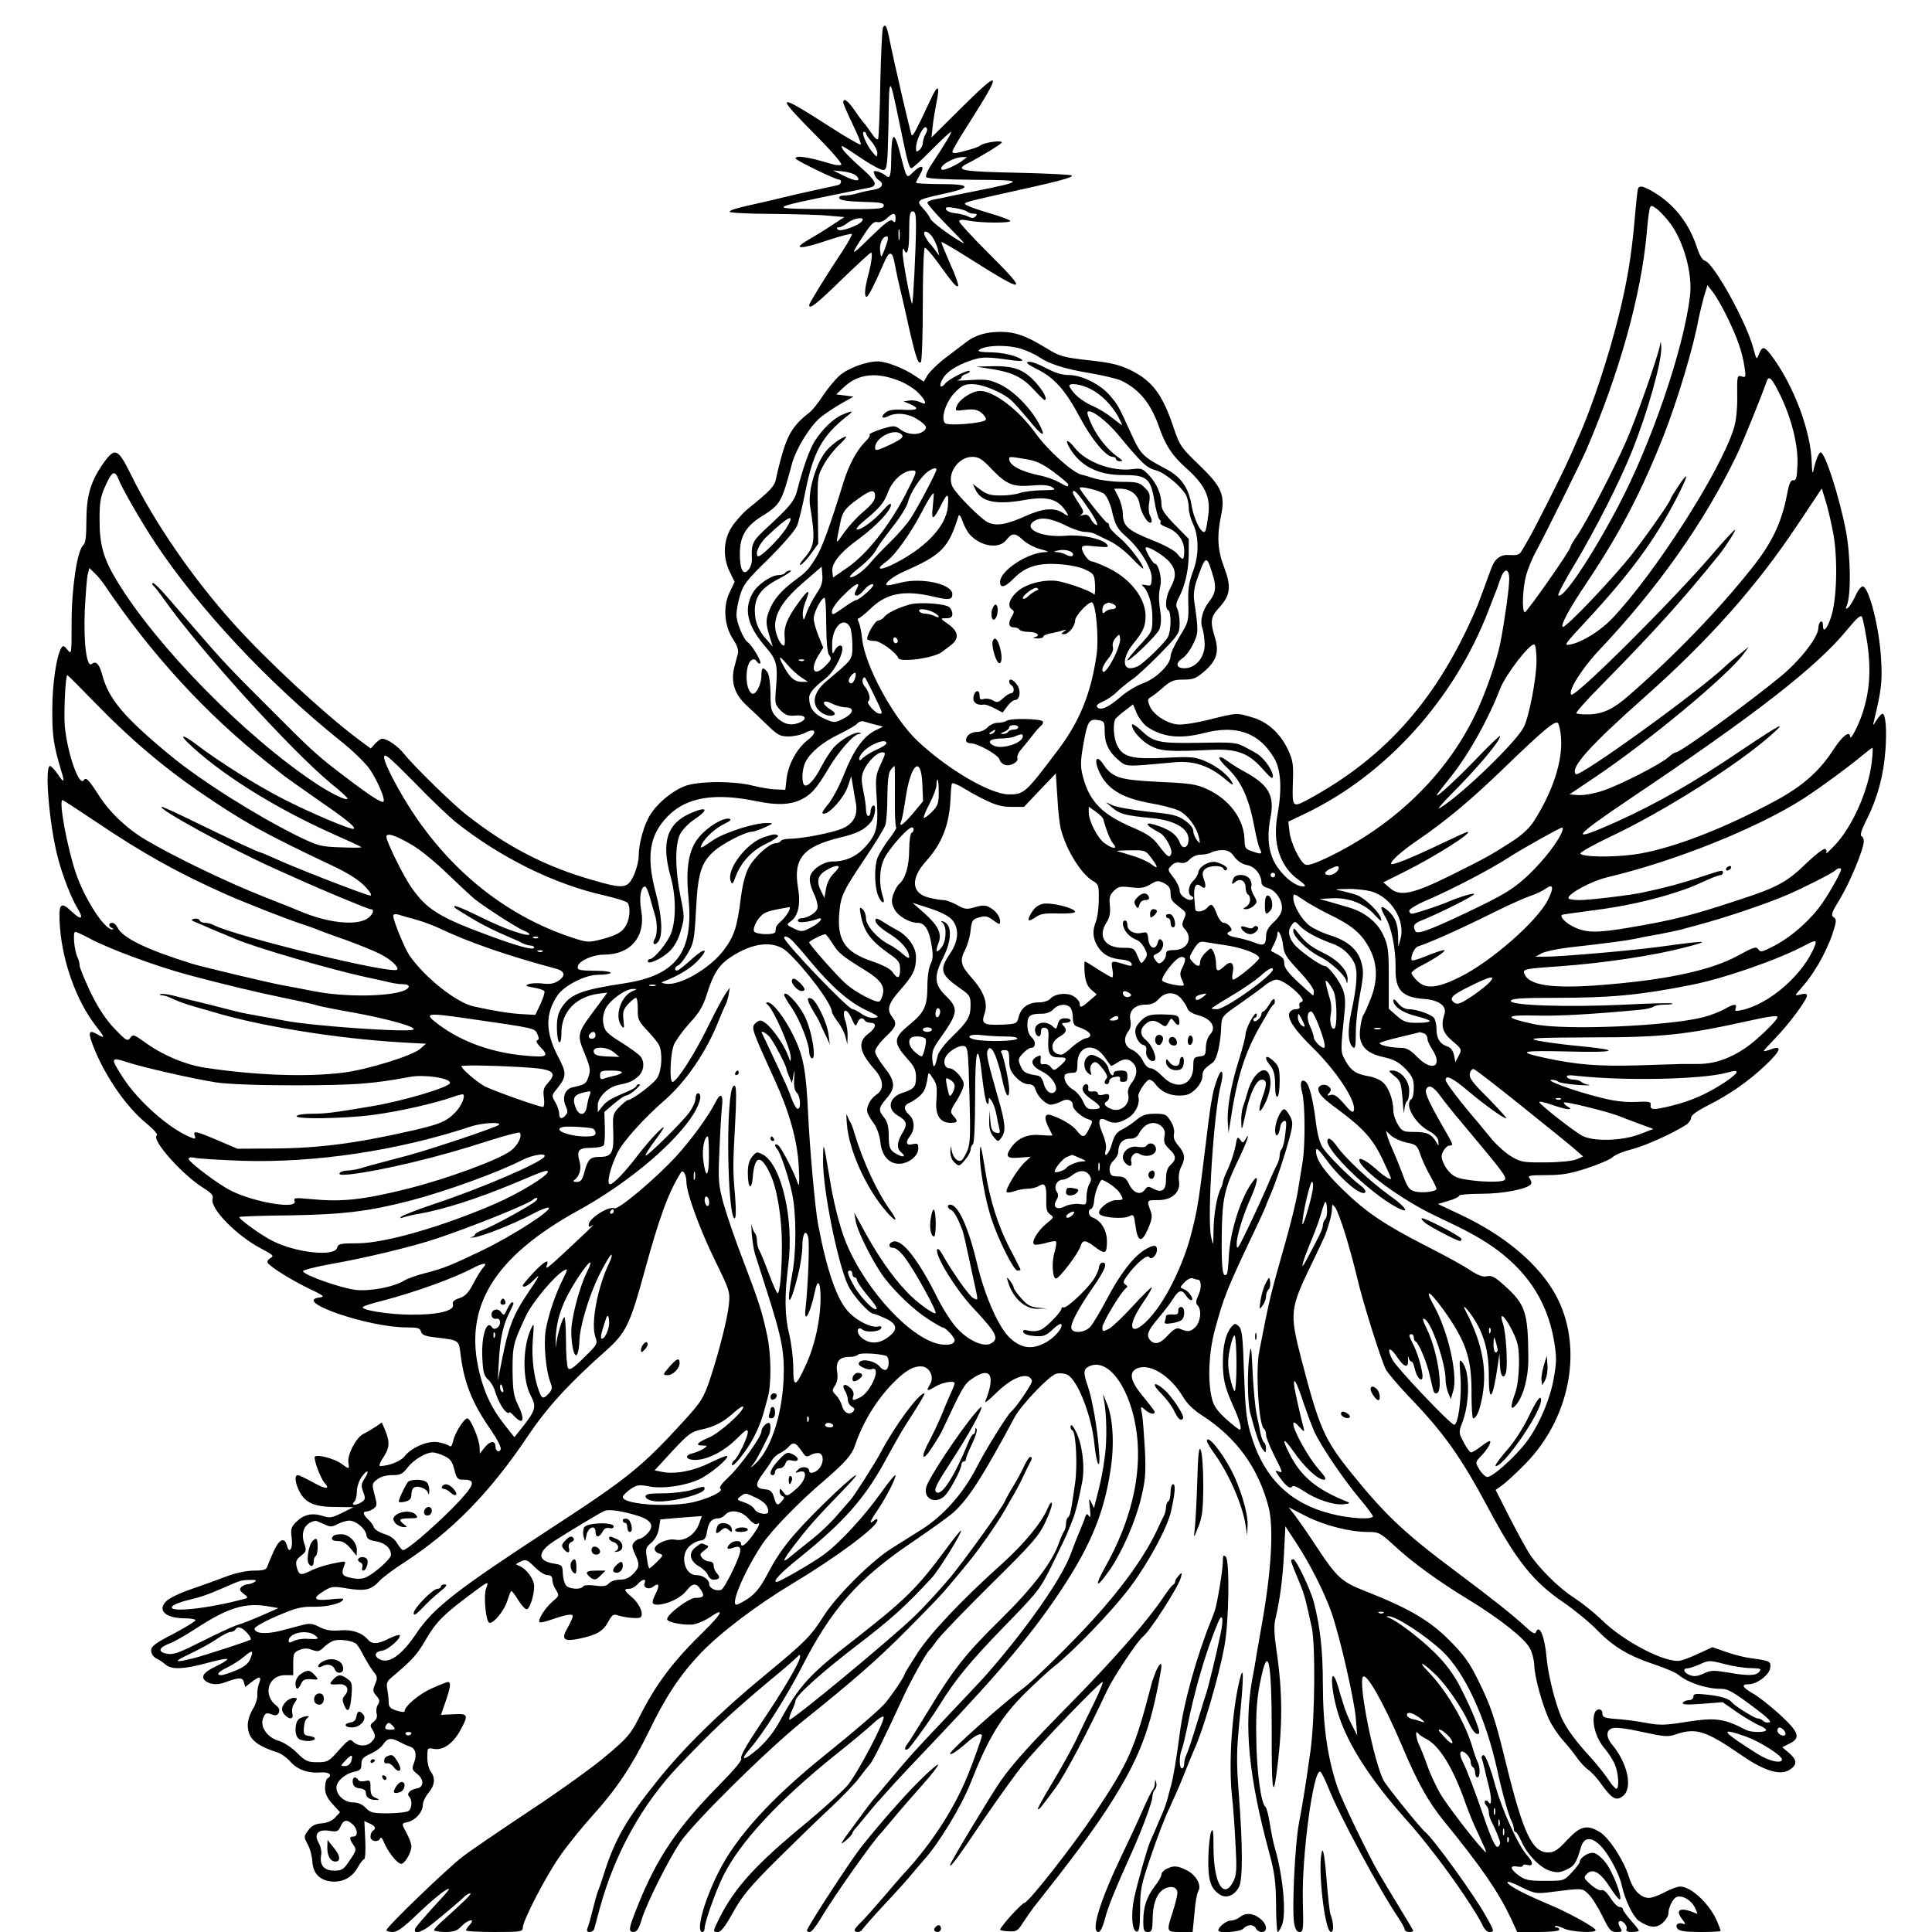 <?xml version="1.0" standalone="no"?>
<!DOCTYPE svg PUBLIC "-//W3C//DTD SVG 20010904//EN"
 "http://www.w3.org/TR/2001/REC-SVG-20010904/DTD/svg10.dtd">
<svg version="1.0" xmlns="http://www.w3.org/2000/svg"
 width="850pt" height="850pt" viewBox="0 0 850 850"
 preserveAspectRatio="xMidYMid meet">
<g transform="translate(0,850) scale(0.1,-0.1)"
fill="#000000" stroke="none">
<path d="M3885 8380 c-4 -6 -9 -115 -12 -243 -2 -128 -7 -238 -9 -246 -3 -10
-14 -1 -31 25 -15 21 -29 41 -33 44 -3 3 -21 26 -39 53 -31 45 -51 59 -51 36
0 -6 19 -49 41 -95 23 -47 39 -87 36 -90 -3 -3 -61 30 -129 74 -244 157 -253
153 -70 -32 71 -71 119 -127 113 -131 -6 -3 -26 -2 -44 4 -98 30 -157 39 -157
24 0 -8 175 -93 191 -93 14 0 11 -20 -3 -24 -7 -2 -38 -9 -68 -15 -75 -16
-138 -31 -180 -41 -19 -5 -55 -13 -80 -19 -122 -27 -150 -35 -150 -43 0 -4 82
-9 183 -9 100 -1 214 -4 252 -8 l70 -6 -55 -36 c-30 -20 -77 -49 -105 -65 -73
-42 -33 -42 90 0 55 18 101 30 103 26 1 -4 -16 -36 -39 -71 -72 -108 -149
-233 -149 -241 0 -21 29 1 141 110 66 64 125 118 130 120 9 4 5 -37 -11 -98
-15 -57 -18 -90 -9 -96 7 -4 31 42 80 154 21 48 34 48 44 -1 3 -17 10 -51 15
-74 6 -24 14 -62 20 -85 57 -258 67 -291 81 -282 5 3 9 117 9 255 0 144 4 249
9 249 5 0 30 -28 55 -62 71 -99 84 -113 91 -106 4 3 -12 48 -35 98 -22 51 -40
94 -38 95 2 2 57 -30 123 -72 253 -160 264 -156 80 27 -69 69 -125 130 -125
136 0 8 13 9 43 3 58 -11 193 -11 181 0 -5 5 -43 19 -84 31 -41 12 -86 27 -98
33 -22 10 -22 12 -5 18 10 4 63 17 118 29 278 61 349 79 340 88 -4 4 -113 9
-242 12 -242 5 -275 11 -216 41 62 32 143 82 150 91 7 13 -74 2 -92 -11 -10
-8 -31 -15 -92 -31 -22 -5 -33 -4 -33 3 0 6 33 63 74 126 147 232 142 241 -35
66 l-131 -130 5 45 c2 25 10 71 16 103 18 86 8 91 -28 12 -58 -124 -74 -155
-80 -150 -4 5 -73 300 -100 433 -10 48 -16 58 -26 42z m75 -435 c32 -157 40
-185 50 -185 5 0 45 36 88 80 44 44 82 80 86 80 6 0 -24 -50 -90 -150 -14 -21
-23 -44 -19 -49 4 -7 79 -11 213 -12 223 -1 223 -6 2 -50 -30 -6 -75 -15 -100
-20 -25 -6 -60 -13 -77 -16 -18 -3 -33 -10 -33 -15 0 -6 35 -46 78 -90 90 -92
92 -94 72 -83 -53 30 -132 89 -137 103 -3 9 -18 30 -32 45 -32 35 -28 38 85
63 132 28 130 44 -5 44 -61 0 -111 3 -111 6 0 3 8 19 17 35 24 40 9 48 -27 14
-33 -32 -29 -38 -61 85 -26 99 -37 89 -38 -32 -1 -75 -6 -88 -26 -69 -6 5 -20
12 -32 16 -19 5 -22 3 -16 -12 3 -10 12 -22 20 -26 25 -16 14 -36 -24 -42 -21
-3 -52 -10 -69 -15 -17 -6 -43 -10 -58 -10 -18 0 -26 -5 -24 -12 3 -9 35 -14
102 -16 81 -2 97 -5 94 -18 -3 -14 -32 -15 -218 -14 -303 1 -303 1 35 70 55
11 110 23 123 25 36 9 26 30 -44 91 -36 32 -70 66 -76 77 -12 23 -13 24 90
-45 40 -27 81 -48 90 -46 15 3 17 25 21 203 3 223 3 223 51 -10z m112 -35 c-6
-11 -12 -28 -12 -39 0 -10 -7 -24 -15 -31 -13 -10 -15 -9 -15 9 0 34 33 102
45 90 6 -6 5 -16 -3 -29z m-262 3 c0 -5 11 -21 25 -37 14 -16 25 -39 25 -50
-1 -19 -2 -19 -23 6 -26 32 -49 88 -36 88 5 0 9 -3 9 -7z m425 -119 c-26 -21
-86 -47 -92 -40 -15 15 51 54 92 55 l20 0 -20 -15z m-468 -67 c26 -26 -2 -27
-53 -1 l-49 24 44 -4 c24 -3 50 -11 58 -19z m488 -158 c5 -5 18 -9 29 -9 15 0
17 -3 8 -12 -9 -9 -17 -9 -34 0 -13 6 -38 13 -57 14 -19 2 -36 9 -39 17 -3 10
5 12 39 6 24 -4 48 -11 54 -16z m-225 -61 c0 -100 -13 -349 -17 -344 -8 7 -43
199 -42 226 0 14 3 19 6 13 14 -35 23 -4 23 77 0 73 3 90 15 90 12 0 15 -14
15 -62z m-90 30 c0 -17 -3 -19 -12 -10 -10 10 -32 -7 -102 -75 -87 -86 -89
-83 -19 23 26 39 39 51 53 47 11 -3 28 4 41 16 29 27 39 27 39 -1z m-146 -9
c-12 -20 -96 -51 -108 -39 -7 7 -5 10 5 10 7 0 25 9 39 20 27 21 76 28 64 9z
m163 -81 c-2 -13 -4 -5 -4 17 -1 22 1 32 4 23 2 -10 2 -28 0 -40z m146 8 c9
-13 19 -37 23 -52 l6 -29 -18 25 c-10 14 -21 27 -24 30 -4 3 -12 15 -19 28
-17 32 11 30 32 -2z m-199 -18 c-4 -13 -11 -34 -17 -48 -11 -25 -11 -25 -15 8
-3 32 11 62 30 62 5 0 6 -10 2 -22z"/>
<path d="M7206 7668 c-2 -7 -9 -71 -15 -143 -14 -154 -32 -263 -67 -405 -44
-182 -123 -421 -183 -552 -11 -27 -30 -69 -42 -95 -30 -67 -147 -299 -173
-343 -11 -20 -26 -45 -32 -55 -9 -15 -20 -19 -49 -17 -42 4 -67 -14 -83 -56
-6 -15 -20 -54 -32 -87 -12 -33 -26 -69 -30 -80 -171 -404 -399 -665 -746
-853 -68 -36 -69 -34 -66 72 3 84 1 99 -22 149 -34 71 -90 122 -157 141 -68
20 -65 21 -189 -10 -65 -16 -120 -24 -143 -21 -49 7 -103 44 -119 81 -10 26
-10 31 7 40 10 6 35 26 55 44 32 27 45 32 87 32 42 0 55 5 90 35 55 47 68 86
48 151 -22 72 -19 90 21 133 47 53 52 90 20 174 -29 75 -33 138 -14 228 19 92
3 128 -97 224 -78 75 -85 85 -110 159 -49 148 -94 210 -190 257 -52 25 -86 33
-185 44 -114 13 -126 16 -191 56 -88 53 -131 68 -194 69 -67 0 -115 -14 -158
-48 -19 -15 -61 -46 -92 -70 -31 -24 -64 -57 -74 -72 l-17 -29 -39 26 c-49 33
-126 63 -163 63 -51 0 -132 -30 -169 -63 -20 -18 -52 -57 -72 -87 -19 -30 -46
-64 -60 -75 -63 -48 -92 -90 -116 -170 -13 -44 -26 -96 -30 -117 -6 -36 -21
-53 -125 -137 -23 -19 -55 -55 -71 -80 -37 -57 -40 -133 -8 -198 l21 -43 -22
-46 c-30 -61 -24 -147 15 -206 17 -25 25 -48 22 -62 -3 -11 -11 -40 -17 -64
-15 -63 2 -117 53 -164 23 -21 65 -61 93 -88 45 -44 56 -50 93 -50 23 0 56 7
73 16 46 24 56 3 14 -30 -48 -36 -87 -106 -95 -169 l-6 -52 -40 2 c-22 0 -69
8 -105 17 -83 20 -221 20 -287 1 -55 -17 -129 -75 -163 -131 -27 -43 -50 -126
-50 -179 0 -22 -10 -61 -22 -87 -28 -58 -44 -60 -184 -19 -205 59 -371 145
-549 284 -60 46 -234 216 -277 270 -28 35 -74 67 -97 67 -6 0 -19 -10 -30 -21
l-20 -22 -58 43 c-148 111 -398 343 -544 505 -180 200 -349 445 -454 659 -55
112 -69 118 -116 54 -60 -84 -79 -146 -79 -263 0 -67 -4 -96 -14 -104 -26 -22
-51 -187 -51 -339 0 -140 0 -143 -18 -121 -15 19 -20 20 -27 9 -22 -36 -40
-160 -40 -276 0 -115 6 -153 39 -264 17 -54 13 -58 -14 -17 -14 20 -30 37 -35
37 -25 0 -3 -263 35 -405 19 -75 60 -180 87 -223 28 -46 15 -52 -26 -13 -51
49 -60 36 -52 -71 12 -153 73 -321 155 -428 43 -55 45 -61 12 -42 -38 22 -44
14 -27 -34 48 -134 147 -281 242 -358 30 -25 50 -47 44 -51 -27 -17 110 -172
204 -231 37 -23 46 -33 41 -50 -10 -42 107 -161 212 -216 55 -29 60 -34 43
-43 -11 -6 -16 -15 -12 -21 13 -19 101 -74 179 -112 67 -32 74 -37 51 -40
-127 -15 211 -132 381 -132 49 0 59 -3 63 -18 4 -15 19 -21 64 -26 101 -12
102 -12 109 -64 15 -134 52 -225 136 -345 26 -38 45 -75 42 -83 -6 -17 -23 -9
-23 11 0 28 -23 27 -46 -1 l-23 -29 -1 26 c0 35 -40 129 -54 129 -15 -1 -56
-66 -63 -102 -4 -19 -9 -25 -17 -19 -6 5 -28 12 -48 16 -44 8 -116 -22 -148
-62 -17 -22 -68 -42 -107 -43 -7 0 -2 15 12 36 29 42 31 70 10 120 l-15 36
-27 -19 c-16 -10 -40 -25 -55 -32 -32 -16 -72 -94 -65 -128 5 -28 3 -28 -32
-2 -30 22 -108 42 -116 30 -6 -11 25 -94 42 -114 29 -31 5 -30 -51 2 -31 17
-60 31 -66 31 -15 0 -12 -33 6 -69 26 -53 67 -71 159 -71 l80 -1 -50 -25 c-45
-22 -54 -24 -87 -13 -45 14 -82 6 -115 -27 -22 -22 -25 -31 -20 -69 7 -45 -10
-75 -20 -37 -10 41 -33 33 -58 -21 -13 -28 -26 -60 -29 -69 -4 -14 -17 -18
-58 -18 -33 0 -80 -10 -123 -26 -39 -15 -108 -40 -155 -56 -47 -16 -95 -39
-108 -52 -42 -41 -4 -76 84 -76 24 0 44 -4 44 -8 0 -5 -44 -32 -97 -60 -81
-42 -98 -55 -98 -73 0 -14 9 -28 22 -35 13 -6 31 -18 41 -27 26 -24 82 -21
185 7 48 13 87 21 87 16 0 -4 -22 -18 -50 -31 -56 -27 -69 -47 -44 -66 21 -15
53 -17 86 -4 59 22 76 22 81 0 l6 -21 27 21 c36 28 46 27 34 -5 -6 -14 -9 -38
-8 -52 1 -15 -8 -43 -20 -62 -12 -19 -22 -50 -22 -68 0 -59 32 -90 128 -121
18 -5 44 -24 58 -40 30 -36 81 -54 135 -49 38 3 54 -12 29 -27 -5 -3 -10 -22
-10 -41 0 -25 9 -44 33 -71 l33 -36 -21 -23 c-13 -14 -35 -24 -59 -26 -29 -2
-45 -10 -60 -31 -20 -27 -20 -28 -2 -62 10 -18 19 -52 20 -74 3 -49 27 -78 72
-87 53 -10 100 12 126 57 12 21 25 39 30 39 5 0 7 38 5 84 l-4 84 24 -11 c25
-11 29 -22 13 -32 -5 -3 -10 -15 -10 -26 0 -21 35 -27 43 -6 3 6 10 -1 16 -18
17 -42 59 -95 76 -95 16 0 45 50 45 77 0 10 -9 35 -20 56 -25 46 -25 44 5 51
33 8 65 44 65 74 0 13 11 37 25 54 28 33 32 65 10 94 -8 10 -15 38 -15 62 0
42 1 43 27 38 40 -9 85 22 117 79 39 71 36 77 -29 73 -30 -1 -55 -3 -55 -3 0
1 9 26 20 58 22 62 25 87 11 87 -5 0 -38 -13 -73 -29 -56 -25 -118 -78 -118
-100 0 -5 -16 -3 -35 3 -28 9 -35 16 -35 37 0 15 -3 40 -6 57 -5 26 -2 35 21
54 88 74 110 98 147 162 45 78 78 111 183 190 96 72 97 73 84 39 -13 -35 -1
-153 15 -153 21 0 64 54 78 97 7 24 15 43 18 43 3 0 17 -18 30 -40 14 -22 30
-40 37 -40 13 0 33 60 33 101 0 31 -34 77 -64 89 -20 8 -20 8 5 20 23 11 29 8
61 -24 20 -20 45 -36 57 -36 14 0 21 -6 21 -20 0 -12 7 -32 16 -45 15 -24 15
-26 -15 -51 -32 -27 -67 -82 -57 -91 2 -3 24 2 48 10 65 23 98 29 98 17 0 -6
-10 -29 -22 -50 -31 -53 -19 -64 53 -49 75 16 102 32 125 74 15 28 23 35 39
29 35 -11 84 -16 100 -11 21 9 1 60 -36 91 -34 29 -36 36 -11 36 11 0 27 9 37
20 21 24 40 26 31 5 -8 -21 20 -31 39 -15 23 19 28 5 11 -29 -21 -41 -20 -51
7 -51 42 1 101 29 125 59 28 37 45 39 65 7 19 -28 13 -36 -24 -36 -28 0 -124
-72 -124 -94 0 -14 81 -29 120 -22 18 4 50 18 70 32 65 44 52 16 -27 -62 -136
-132 -213 -234 -286 -380 -37 -73 -51 -90 -144 -168 -57 -49 -209 -158 -338
-243 -129 -86 -262 -176 -295 -202 -67 -51 -335 -309 -335 -323 0 -4 12 -8 28
-8 20 0 48 20 113 83 47 45 101 91 120 101 27 16 17 2 -44 -63 -42 -46 -82
-92 -88 -102 -16 -31 22 -24 67 12 48 38 133 110 150 127 7 6 17 12 23 12 9 0
-26 -35 -121 -120 -21 -18 -38 -37 -38 -42 0 -4 22 -8 48 -8 39 0 53 5 72 25
28 30 64 37 37 7 -10 -10 -17 -22 -17 -25 0 -4 56 -7 125 -7 115 0 125 1 125
19 0 30 97 218 160 310 32 47 98 129 145 181 106 117 175 220 249 371 74 154
138 250 228 345 86 90 248 213 405 307 195 117 373 250 373 278 0 8 -5 7 -15
-1 -23 -19 -18 -3 14 43 38 56 81 139 81 156 0 7 -28 -26 -62 -74 -76 -107
-184 -224 -254 -275 -47 -35 -194 -120 -207 -120 -21 0 19 42 107 112 188 152
279 255 366 413 55 100 82 148 110 190 43 66 72 115 67 115 -25 0 -131 -144
-192 -260 -28 -52 -122 -199 -134 -210 -3 -3 -28 -32 -56 -64 -27 -33 -83 -86
-125 -118 -41 -33 -83 -66 -92 -74 -31 -24 -19 -1 32 65 60 78 100 122 199
224 124 127 64 87 -76 -50 -142 -140 -193 -205 -249 -313 -27 -51 -49 -79 -80
-101 -23 -16 -48 -29 -54 -29 -28 0 36 149 112 264 41 62 164 189 274 282 92
79 122 114 135 153 33 99 92 198 166 274 55 57 94 79 131 75 33 -4 53 -48 34
-78 -19 -31 -14 -33 22 -11 31 19 86 29 86 15 0 -3 -6 -20 -14 -37 -8 -18 -27
-61 -41 -97 -15 -36 -40 -89 -56 -119 -41 -75 -33 -98 11 -30 20 30 41 65 47
79 87 186 95 201 131 225 80 55 103 15 57 -100 -5 -11 15 4 44 33 56 56 112
86 143 76 10 -3 18 -13 18 -21 0 -13 -69 -115 -91 -133 -18 -16 -113 -168
-154 -249 -58 -112 -144 -209 -240 -270 -36 -23 -95 -60 -132 -83 -88 -55
-238 -204 -296 -293 -63 -98 -82 -116 -257 -261 -204 -168 -361 -322 -480
-471 -131 -163 -184 -254 -230 -398 -12 -38 -26 -79 -31 -90 -4 -11 -14 -47
-22 -80 -8 -33 -18 -68 -22 -77 -5 -13 -2 -18 9 -18 9 0 18 6 20 13 2 6 13 48
25 92 64 236 185 456 345 624 153 161 233 235 401 376 66 54 123 104 127 110
5 6 8 5 8 -4 0 -22 -73 -147 -174 -296 -61 -91 -91 -144 -85 -151 6 -7 -29
-49 -104 -125 -177 -180 -268 -315 -351 -523 -41 -101 -43 -116 -18 -116 14 0
23 15 36 58 23 73 115 256 168 336 59 87 378 403 538 532 232 186 331 273 465
408 72 72 144 147 160 166 104 122 137 164 187 235 31 44 65 97 77 118 11 20
31 54 43 75 12 20 30 55 40 77 10 22 23 48 28 57 12 21 12 28 2 28 -4 0 -15
-17 -25 -37 -9 -21 -30 -60 -47 -88 -17 -27 -34 -59 -39 -70 -15 -33 -159
-234 -236 -330 -41 -49 -113 -129 -162 -176 -100 -97 -542 -463 -550 -455 -3
3 2 21 11 40 9 19 16 38 16 44 0 21 117 126 274 246 145 111 213 172 326 295
32 35 134 200 128 207 -2 2 -33 -36 -68 -84 -127 -172 -179 -222 -408 -401
-189 -146 -238 -200 -320 -351 -28 -51 -60 -91 -97 -124 -64 -55 -83 -55 -35
1 55 62 163 233 225 354 133 261 249 393 491 556 82 56 163 114 180 130 68 63
126 154 268 418 29 54 153 184 183 191 14 4 35 2 48 -4 45 -21 108 -180 120
-307 10 -98 28 -121 20 -26 -7 97 -30 227 -49 282 -22 62 -20 78 11 90 86 33
182 -110 205 -304 21 -180 -27 -381 -139 -580 -53 -95 -39 -99 24 -7 52 77
110 211 133 308 19 79 22 110 17 215 -4 67 -9 138 -13 157 -7 34 -6 35 13 18
20 -18 43 -24 43 -10 0 4 -23 34 -50 67 -59 70 -66 109 -24 126 56 21 146 -37
199 -127 17 -29 47 -58 83 -81 151 -97 248 -230 293 -403 24 -91 12 -287 -31
-525 -6 -33 -15 -87 -21 -120 -5 -33 -14 -85 -20 -115 -37 -206 -15 -430 76
-765 22 -81 28 -123 29 -222 0 -68 4 -123 7 -123 4 0 12 13 19 30 20 49 5 214
-30 335 -7 22 -17 72 -23 110 -6 39 -15 73 -20 76 -19 13 -39 160 -40 304 -2
112 3 174 17 243 35 176 51 104 51 -225 -1 -228 5 -288 19 -191 30 220 30 368
1 564 -9 61 -11 104 -4 130 21 92 32 176 38 289 l6 120 49 -75 c57 -86 124
-218 154 -305 36 -102 101 -386 107 -465 l6 -75 -23 45 c-13 25 -30 65 -37 90
-8 25 -19 61 -24 80 -32 103 -37 17 -6 -98 36 -134 133 -292 291 -471 63 -71
84 -97 149 -181 79 -102 180 -253 200 -297 8 -19 21 -33 31 -33 24 0 23 3 -14
69 -53 95 -231 341 -268 371 -20 16 -171 203 -183 227 -43 84 -111 423 -91
455 14 23 90 -111 171 -300 70 -166 117 -250 188 -337 163 -200 236 -307 291
-422 l29 -63 92 0 c55 0 93 4 93 10 0 6 -5 10 -12 10 -6 0 -9 3 -6 6 4 3 20
-2 37 -10 31 -16 141 -22 141 -8 0 11 -114 75 -200 111 -112 47 -183 84 -188
99 -2 7 23 -1 58 -19 56 -28 68 -31 119 -25 158 20 151 20 180 -8 15 -14 42
-58 61 -96 30 -62 37 -70 62 -70 25 0 27 2 16 20 -7 10 -9 22 -5 26 10 11 39
-17 33 -33 -4 -9 4 -13 24 -13 17 0 30 3 30 6 0 4 -16 24 -35 45 -19 22 -35
44 -35 49 0 6 -7 10 -15 10 -8 0 -26 18 -40 40 -16 25 -30 37 -39 34 -8 -3
-29 8 -48 25 -31 28 -32 31 -16 47 26 26 60 6 103 -62 20 -31 39 -54 42 -51
11 11 -31 121 -62 161 -17 23 -41 42 -54 44 -22 4 -61 -22 -61 -40 0 -5 -16
-26 -35 -46 -34 -37 -35 -37 -117 -37 -71 0 -88 3 -115 23 -39 28 -43 46 -8
40 14 -3 25 -1 25 4 0 5 9 6 20 3 26 -8 26 12 1 39 -40 43 -111 199 -141 306
-26 93 -45 142 -55 138 -5 -1 -8 -7 -6 -13 2 -5 7 -26 12 -45 4 -19 12 -53 18
-75 14 -52 14 -96 1 -75 -5 8 -12 11 -16 7 -4 -4 -2 -13 4 -19 7 -7 12 -20 12
-30 0 -10 4 -26 9 -36 18 -34 41 -90 41 -100 0 -6 -4 -14 -10 -17 -10 -6 -28
32 -65 140 -34 99 -73 203 -91 237 -8 16 -12 33 -8 39 8 14 44 -19 44 -42 0
-10 5 -21 10 -24 6 -3 10 -15 10 -26 0 -10 5 -19 10 -19 12 0 13 44 1 68 -5 9
-15 37 -22 62 -32 110 -114 252 -198 338 -47 49 -21 38 32 -13 48 -45 119
-148 150 -217 18 -38 34 -54 44 -44 8 7 -31 103 -81 201 -28 55 -62 102 -111
151 -63 63 -165 141 -205 157 -12 4 -12 6 -1 6 31 2 164 -85 237 -154 98 -93
189 -289 240 -517 21 -98 52 -209 64 -230 6 -10 10 -25 10 -33 0 -8 3 -15 8
-15 4 0 15 -18 25 -40 25 -58 83 -118 127 -131 31 -9 43 -8 73 6 34 16 42 28
63 100 14 44 47 45 88 2 35 -37 81 -123 91 -172 14 -64 49 -136 74 -155 47
-32 79 -35 107 -9 13 12 24 30 24 40 0 26 20 67 36 73 25 9 63 -12 80 -45 15
-31 15 -32 -2 -24 -62 26 -86 13 -53 -29 15 -19 16 -24 5 -20 -23 9 -39 -5
-25 -22 8 -10 36 -14 100 -14 49 0 89 2 89 5 0 3 -7 22 -15 41 -32 76 -114
154 -163 154 -12 0 -42 -11 -68 -25 -26 -14 -57 -25 -69 -25 -37 0 -71 35 -89
94 -23 73 -87 171 -128 196 -56 34 -85 27 -143 -35 -42 -45 -57 -55 -84 -55
-70 0 -110 85 -186 395 -48 196 -66 251 -123 365 -38 77 -62 110 -127 175 -86
86 -176 139 -369 215 -105 41 -125 60 -217 200 -38 58 -81 119 -95 137 l-25
32 78 -40 c82 -41 192 -69 273 -69 46 0 53 -4 112 -58 79 -74 196 -159 331
-241 133 -81 246 -170 268 -213 10 -18 18 -51 19 -72 0 -48 34 -173 65 -241
13 -27 40 -68 60 -90 20 -22 48 -57 62 -77 14 -20 36 -44 49 -53 14 -9 41 -38
60 -66 47 -64 65 -74 95 -50 43 35 20 143 -48 225 -31 37 -27 70 9 74 14 2 62
-4 105 -14 122 -26 129 -27 170 -13 86 28 129 14 283 -92 102 -71 173 -92 214
-65 34 22 33 42 -3 74 l-30 25 32 16 c51 25 42 50 -44 129 -42 38 -95 80 -118
92 -46 27 -52 40 -17 40 36 0 91 42 94 72 4 29 1 31 -87 43 -25 3 -72 15 -106
27 l-61 21 -57 -26 c-31 -15 -69 -30 -84 -33 -63 -13 -250 84 -346 179 -32 31
-87 75 -122 98 -66 41 -159 134 -199 198 -13 20 -51 90 -85 156 l-61 120 27
19 c16 11 62 53 103 95 211 214 262 547 117 773 -78 123 -217 236 -393 320
l-108 51 47 14 c26 7 47 18 47 23 0 4 44 8 98 8 95 0 204 21 218 43 3 5 0 16
-6 24 -11 13 -1 15 73 15 68 0 104 6 178 30 52 17 103 39 114 49 11 11 49 26
85 35 58 15 174 67 238 107 12 8 22 22 22 31 0 11 24 29 71 53 97 49 180 106
258 180 67 64 74 88 21 68 -17 -6 -30 -9 -30 -7 0 3 23 28 51 57 57 58 139
168 139 187 0 8 -9 10 -27 5 -26 -6 -27 -5 -12 12 43 49 57 68 91 124 20 34
47 91 59 127 19 58 20 67 7 76 -14 10 -10 21 27 81 44 73 105 220 105 254 0
11 -5 21 -11 23 -7 2 2 31 25 75 46 93 73 190 81 302 7 88 1 161 -13 161 -4 0
-15 -12 -25 -27 -18 -28 -18 -28 -12 -3 32 133 37 170 31 270 -7 137 -54 320
-81 320 -8 0 -23 -20 -33 -44 -11 -24 -26 -47 -33 -51 -9 -6 -10 -3 -4 11 20
46 17 219 -4 330 -30 154 -92 344 -111 344 -8 0 -23 -38 -33 -85 -3 -11 -5 6
-6 37 -3 140 -79 343 -179 476 -30 39 -39 40 -53 5 -11 -28 -11 -27 -25 25
-30 114 -174 374 -213 385 -11 3 -24 24 -35 58 -33 102 -95 184 -181 238 -53
33 -74 38 -79 19z m138 -145 c63 -81 104 -227 91 -328 -29 -236 -171 -649
-317 -925 -119 -225 -242 -408 -262 -389 -4 4 30 67 74 140 87 145 199 365
250 494 71 177 131 394 129 458 -2 27 -2 28 -6 7 -10 -52 -104 -320 -148 -420
-55 -126 -175 -356 -216 -416 -16 -23 -29 -45 -29 -49 0 -15 -195 -293 -202
-289 -13 8 -9 104 6 162 8 29 28 79 46 110 45 84 191 379 219 442 147 343 241
680 266 955 3 39 8 82 11 97 5 26 7 27 29 12 13 -8 39 -36 59 -61z m255 -418
c46 -95 66 -153 76 -219 7 -45 6 -48 -13 -42 -19 6 -20 2 -19 -86 1 -59 -5
-111 -15 -143 -59 -190 -351 -644 -537 -838 -51 -53 -128 -101 -180 -112 -33
-7 -31 -3 66 101 194 209 303 357 398 540 54 105 58 128 10 57 -19 -29 -35
-55 -35 -58 0 -10 -96 -148 -167 -240 -83 -106 -298 -333 -308 -323 -9 9 28
78 105 193 147 219 243 404 340 650 63 162 131 389 154 517 4 20 14 60 22 90
l16 53 24 -30 c13 -17 42 -66 63 -110z m-3102 -141 c26 -9 59 -24 73 -34 45
-31 114 -53 222 -71 59 -10 123 -25 142 -34 79 -38 130 -101 166 -205 27 -79
58 -125 117 -178 82 -73 108 -124 100 -201 -4 -32 -9 -65 -13 -75 -11 -29 -50
41 -62 113 -13 75 -46 122 -107 155 -108 57 -116 66 -157 155 -58 127 -59 129
-95 171 -43 50 -124 90 -181 90 -30 0 -61 10 -99 30 -31 17 -65 30 -77 28 -16
-2 -7 -10 36 -32 76 -37 125 -92 189 -212 51 -97 116 -174 144 -174 8 0 15 -4
15 -10 0 -5 8 -10 18 -9 14 0 12 3 -8 17 -43 30 -85 80 -114 137 -15 31 -25
59 -21 63 13 14 81 -37 133 -99 107 -129 126 -147 167 -158 40 -11 109 -68
133 -109 6 -12 12 -37 12 -55 0 -19 8 -49 17 -68 28 -56 29 -140 2 -212 -18
-48 -23 -79 -21 -142 2 -77 1 -82 -38 -145 -22 -36 -40 -75 -40 -87 0 -36 -64
-99 -121 -119 -28 -10 -73 -37 -100 -61 -54 -46 -86 -60 -101 -45 -7 7 0 15
23 25 19 8 48 27 64 44 17 16 46 40 65 53 19 12 74 63 123 113 83 85 87 92 87
134 0 24 -5 53 -10 64 -8 14 -6 27 7 51 27 52 42 117 43 190 l0 67 -60 61
c-44 45 -60 68 -60 89 0 45 -20 93 -54 129 -28 31 -35 33 -74 28 -88 -12 -204
31 -253 93 -28 36 -45 41 -28 9 46 -85 125 -128 238 -128 107 0 123 -13 140
-114 7 -42 17 -78 22 -81 5 -4 7 -10 4 -15 -3 -4 9 -13 25 -19 48 -16 80 -58
80 -102 0 -45 -5 -48 -31 -15 -11 14 -57 39 -111 60 -105 42 -128 62 -128 115
0 20 -9 53 -19 74 l-19 37 25 0 c47 0 80 -26 87 -68 6 -41 39 -92 51 -80 4 3
2 16 -4 27 -7 11 -9 37 -5 60 5 34 3 43 -19 65 -23 23 -34 26 -99 26 -40 0
-95 7 -123 15 -27 9 -52 16 -55 16 -39 8 -149 106 -205 184 -73 102 -183 185
-243 185 -35 0 -92 -37 -103 -67 -8 -21 -6 -22 39 -16 37 4 52 1 71 -14 13
-11 21 -25 18 -30 -9 -15 -166 -28 -179 -15 -20 20 2 91 41 133 32 33 44 39
79 39 46 0 134 -37 172 -72 14 -13 45 -48 70 -78 66 -82 87 -91 51 -24 -37 69
-108 141 -166 170 -50 24 -64 26 -133 22 -42 -3 -69 -3 -59 -1 9 3 17 8 17 13
0 5 9 12 21 15 11 4 18 9 15 13 -7 7 -92 -36 -107 -55 -20 -24 -30 -14 -14 16
17 34 61 63 129 86 48 16 69 16 186 -1 25 -3 42 -3 37 2 -16 17 -85 34 -141
34 -37 0 -56 4 -50 9 23 23 129 26 191 5z m-550 -136 c32 -11 73 -36 91 -54
37 -37 44 -61 12 -44 -12 6 -33 10 -48 8 l-27 -4 27 -11 c46 -20 38 -29 -25
-26 -44 3 -68 -1 -81 -12 -24 -19 -15 -30 12 -16 32 17 84 13 122 -10 46 -28
53 -41 33 -56 -25 -19 -70 -16 -101 7 -26 19 -28 19 -85 2 -31 -10 -55 -21
-51 -25 3 -3 -5 -17 -20 -31 -38 -39 -72 -102 -96 -181 -62 -200 -94 -287
-121 -330 -35 -55 -40 -60 -94 -100 -58 -43 -93 -84 -111 -132 -16 -42 -16
-56 5 -123 l11 -35 -35 40 c-22 26 -36 55 -41 82 -13 86 14 131 105 178 36 19
58 34 49 35 -9 0 -20 -4 -23 -10 -3 -5 -15 -10 -27 -10 -35 0 -95 -41 -117
-80 -40 -72 -23 -144 58 -237 47 -54 53 -77 46 -170 -7 -79 -6 -82 19 -108 22
-22 34 -26 67 -23 46 4 54 -17 12 -33 -36 -13 -69 -4 -99 28 -21 23 -24 36
-24 102 -1 47 -6 83 -14 94 -19 25 -26 21 -26 -13 0 -45 -28 -94 -44 -80 -18
14 -26 60 -19 105 6 39 29 57 43 34 5 -7 12 -11 15 -7 7 7 -38 82 -56 93 -18
12 -49 87 -49 121 0 17 7 55 16 85 14 47 29 67 126 161 60 60 115 123 124 143
8 19 25 90 38 156 34 171 75 243 181 327 34 25 28 28 -18 8 -38 -15 -89 -64
-122 -116 -23 -36 -52 -117 -77 -215 -13 -51 -32 -73 -146 -178 -52 -49 -57
-62 -54 -127 1 -14 -5 -34 -13 -44 -24 -32 -40 -5 -40 68 0 75 26 120 94 163
85 53 89 60 136 235 19 66 77 161 125 202 19 15 59 42 90 60 l55 31 -38 5 -38
5 33 31 c61 58 139 68 235 32z m3889 -74 c48 -102 76 -216 72 -301 -2 -54 -6
-68 -18 -66 -12 2 -19 -14 -28 -63 -24 -124 -65 -211 -155 -324 -148 -186
-338 -383 -542 -561 -66 -58 -113 -80 -172 -82 -29 -1 -55 2 -58 5 -3 3 46 59
111 124 233 237 353 370 518 574 31 39 76 110 69 109 -4 0 -48 -48 -98 -106
-174 -204 -607 -635 -622 -619 -16 15 48 117 123 196 260 275 464 565 606 860
22 45 107 254 131 323 10 28 24 12 63 -69z m-3037 34 c48 -25 91 -69 120 -120
11 -21 19 -38 17 -38 -2 0 -21 14 -42 31 -22 18 -61 42 -89 54 -46 21 -81 50
-99 83 -12 20 48 14 93 -10z m-831 -201 c9 -10 -3 -20 -53 -44 -56 -26 -65
-28 -65 -13 0 47 91 90 118 57z m396 -152 c65 -67 92 -78 176 -71 45 4 72 2
88 -7 20 -12 16 -13 -45 -14 -38 -1 -81 -6 -96 -12 -16 -6 -53 -11 -84 -11
-45 0 -63 5 -90 26 l-33 25 11 -24 c25 -55 90 -69 216 -47 105 19 152 4 189
-60 6 -12 2 -11 -19 3 -38 25 -88 21 -164 -13 -86 -39 -132 -46 -169 -27 -34
19 -136 122 -153 155 -28 54 23 132 86 132 29 0 44 -9 87 -55z m149 45 c45 -7
73 -20 122 -56 36 -27 65 -51 65 -56 0 -12 -5 -10 -42 11 -18 10 -56 24 -83
29 -85 18 -135 45 -135 73 0 11 1 11 73 -1z m-393 -46 c0 -11 -83 -168 -113
-214 -16 -25 -57 -72 -91 -105 -34 -33 -73 -74 -86 -90 -30 -36 -69 -65 -89
-65 -7 0 4 14 25 31 49 38 78 68 94 99 7 13 39 56 70 96 32 40 61 88 65 106 9
39 56 111 87 133 23 16 38 19 38 9z m-136 -109 c-71 -137 -169 -262 -254 -321
l-65 -45 -3 26 c-5 36 35 86 119 146 74 55 139 123 139 148 0 10 -12 2 -33
-22 -38 -44 -95 -87 -116 -87 -8 0 3 15 24 33 78 64 94 84 112 132 20 53 68
95 108 95 21 0 20 -6 -31 -105z m-3463 68 c15 -41 105 -196 163 -283 192 -289
496 -614 812 -868 56 -44 115 -102 132 -128 35 -53 68 -131 59 -141 -8 -7 -61
27 -176 115 -115 87 -141 111 -331 302 -170 169 -204 206 -325 346 -39 45 -94
109 -124 143 -29 34 -56 59 -59 56 -4 -3 -2 -9 4 -13 5 -4 27 -32 48 -62 155
-219 555 -660 731 -806 39 -31 71 -61 73 -65 7 -18 -67 17 -138 64 -311 206
-700 602 -874 889 -61 100 -78 160 -78 272 0 76 4 101 26 149 28 63 41 70 57
30z m4338 -67 c11 -10 25 -41 32 -69 15 -68 24 -83 66 -120 58 -51 111 -138
110 -180 -1 -34 -3 -36 -26 -31 -15 3 -21 2 -15 -3 25 -19 44 -79 44 -139 0
-62 0 -63 -55 -122 -30 -33 -55 -63 -55 -66 0 -16 130 109 141 135 7 19 9 47
4 77 -8 57 -8 78 1 120 6 31 -10 92 -25 92 -8 0 -41 55 -41 69 0 16 80 -31
106 -62 29 -35 30 -65 4 -112 -21 -38 -27 -90 -10 -100 14 -8 13 -91 -2 -118
-11 -22 -86 -96 -123 -123 -11 -8 -30 -14 -42 -14 -36 0 -31 53 10 104 47 58
57 79 57 126 0 80 -70 168 -170 214 -30 14 -60 26 -67 26 -14 0 -43 39 -43 59
0 11 12 13 61 7 53 -5 60 -4 49 9 -21 25 -110 44 -181 38 -102 -9 -187 28
-143 62 29 22 73 17 139 -15 33 -17 72 -30 87 -30 16 0 36 -4 46 -9 9 -5 38
-19 65 -32 26 -12 70 -46 97 -75 28 -29 50 -49 50 -45 0 19 -65 103 -105 136
-25 20 -45 43 -45 51 0 8 -4 14 -9 14 -7 0 -121 143 -121 153 0 11 93 -12 109
-27z m3208 -180 c19 -113 14 -289 -12 -363 -18 -54 -35 -69 -35 -32 0 11 -4
17 -10 14 -5 -3 -10 -16 -10 -28 -1 -40 -77 -139 -162 -210 -141 -117 -444
-337 -465 -337 -5 0 -19 -9 -31 -20 -33 -31 -219 -126 -294 -150 -37 -12 -84
-20 -105 -18 l-38 3 110 74 c241 162 584 447 656 544 l23 32 -39 -32 c-22 -17
-51 -41 -64 -54 -118 -112 -643 -491 -658 -475 -27 27 60 124 307 343 279 248
486 481 663 746 l112 168 18 -58 c10 -32 25 -98 34 -147z m-4217 170 c0 -17
-16 -37 -51 -67 -28 -23 -66 -65 -86 -93 -31 -45 -34 -48 -29 -21 3 17 9 46
13 65 8 47 23 66 79 106 56 40 74 43 74 10z m937 -51 c29 -41 46 -75 39 -75
-7 0 -19 11 -26 25 -10 19 -19 24 -34 19 -15 -4 -17 -3 -7 4 11 8 8 17 -13 48
-14 21 -26 42 -26 46 0 22 21 1 67 -67z m-683 8 c-8 -68 2 -64 40 12 25 49 31
46 26 -13 -7 -90 -105 -190 -252 -260 -54 -24 -64 -15 -18 18 36 25 104 120
151 209 31 60 50 90 57 91 1 0 -1 -26 -4 -57z m163 -125 c48 -53 129 -65 161
-23 25 32 39 31 73 -1 16 -15 50 -33 76 -40 33 -8 40 -13 22 -13 -78 -2 -199
-82 -199 -131 0 -30 22 -24 60 15 50 51 104 69 197 63 47 -3 94 -12 118 -24
38 -18 40 -22 43 -69 1 -28 -1 -45 -5 -40 -9 12 -91 43 -147 56 -56 14 -143
-5 -186 -40 -37 -30 -51 -68 -28 -82 10 -7 11 -12 1 -29 -19 -29 -16 -50 6
-50 11 0 23 -4 26 -10 3 -5 21 -10 40 -10 37 0 56 -16 28 -23 -11 -3 -8 -5 10
-6 15 0 27 3 27 8 0 5 16 12 36 15 19 4 43 10 52 13 15 4 15 3 2 -6 -13 -9
-13 -11 2 -11 19 0 48 36 48 60 0 20 55 80 73 80 18 0 32 -152 22 -227 -24
-171 -74 -295 -169 -421 -144 -191 -150 -197 -217 -197 -81 0 -268 109 -401
234 -106 99 -233 332 -245 451 -3 30 -10 63 -15 73 -5 9 -5 17 0 17 4 0 29 20
55 45 70 66 147 80 275 50 66 -16 82 -14 82 11 0 45 -137 75 -230 50 -30 -8
-57 -13 -59 -10 -10 9 29 39 79 61 163 72 193 102 237 243 3 9 10 0 18 -23 7
-21 21 -47 32 -59z m-810 25 c-31 -47 -114 -129 -123 -120 -13 12 6 54 38 85
101 96 132 109 85 35z m1261 -119 c-4 -3 -15 -1 -26 5 -12 6 -31 12 -44 12
-16 1 -12 4 12 8 34 7 72 -10 58 -25z m616 -78 c19 -59 15 -85 -15 -124 -29
-37 -41 -85 -29 -116 5 -15 10 -48 10 -72 0 -57 -40 -104 -89 -104 -38 0 -41
23 -7 45 13 9 34 37 46 63 23 47 23 57 4 188 -4 25 0 58 9 85 41 118 45 120
71 35z m-1742 -88 c-16 -24 -35 -61 -43 -83 -13 -37 -14 -38 -17 -14 -2 15 4
44 13 65 22 54 12 53 -29 -3 -52 -71 -68 -110 -64 -154 2 -21 1 -39 -3 -39
-16 0 -39 52 -39 87 1 59 38 116 125 191 l80 69 3 -38 c2 -30 -4 -49 -26 -81z
m-3125 28 c203 -300 441 -558 708 -770 33 -26 68 -54 77 -61 10 -8 73 -52 140
-99 125 -86 173 -124 165 -132 -8 -8 -188 68 -313 132 -113 58 -280 162 -383
241 -50 38 -73 44 -39 10 137 -135 385 -291 643 -406 66 -29 122 -55 125 -58
3 -3 -38 -3 -90 -1 -90 3 -100 6 -191 50 -180 89 -425 243 -558 353 -204 168
-273 249 -301 355 -13 49 -28 64 -46 49 -23 -19 -37 94 -31 236 4 72 9 143 13
158 l7 28 23 -22 c13 -12 36 -40 51 -63z m6173 36 c0 -39 -20 -182 -39 -280
-16 -80 -67 -227 -111 -317 -128 -265 -354 -484 -644 -625 -67 -32 -94 -40
-105 -33 -24 15 -63 97 -68 145 l-5 43 73 35 c357 170 658 504 808 895 13 33
27 69 31 80 5 11 14 37 21 58 17 49 39 49 39 -1z m-2870 -41 c-13 -25 -13 -31
1 -31 6 0 20 11 31 25 11 14 27 25 36 25 10 0 3 -12 -22 -35 -21 -19 -43 -35
-49 -35 -5 0 -32 -16 -58 -35 -45 -32 -49 -33 -49 -15 0 12 22 43 50 70 51 52
79 66 60 31z m790 -9 c-8 -3 -23 -13 -34 -23 -11 -11 -22 -16 -25 -13 -10 9
50 55 62 47 8 -5 7 -8 -3 -11z m-925 -151 c1 -83 5 -124 14 -135 11 -13 8 -20
-18 -46 -49 -50 -70 -18 -30 47 l21 34 -21 51 c-11 28 -21 62 -21 77 0 27 34
91 47 91 5 0 8 -54 8 -119z m1259 93 c22 -8 20 -24 -2 -24 -10 0 -23 -5 -30
-12 -9 -9 -12 -7 -12 9 0 12 6 24 13 26 6 3 13 6 14 6 1 1 8 -2 17 -5z m3322
-178 c16 -113 10 -209 -22 -304 -17 -53 -53 -122 -54 -104 -1 30 -33 6 -73
-55 -61 -95 -136 -161 -252 -224 -240 -130 -476 -219 -630 -239 -101 -13 -227
-10 -232 5 -1 6 59 39 134 75 235 111 557 315 705 446 76 67 42 49 -134 -69
-205 -139 -365 -230 -545 -312 -214 -96 -200 -73 57 100 557 374 823 581 958
746 41 50 58 65 64 55 4 -8 15 -62 24 -120z m-4476 75 c5 -11 10 -46 10 -79 0
-65 3 -61 -113 -158 -49 -41 -65 -85 -43 -119 17 -26 57 -42 76 -30 7 5 0 14
-20 26 -40 25 -30 45 11 23 17 -8 44 -16 60 -16 41 -1 34 -28 -13 -51 -36 -18
-38 -18 -83 2 -45 20 -65 48 -65 92 0 20 22 46 72 84 47 36 95 145 65 145 -8
0 -19 -10 -25 -22 -9 -20 -11 -17 -11 25 -1 78 51 129 79 78z m1165 -126 c-30
-61 -55 -88 -55 -60 0 9 12 31 26 48 16 19 24 38 20 51 -3 12 2 28 12 39 17
19 17 19 20 -2 2 -12 -9 -46 -23 -76z m1855 -22 c0 -75 -32 -244 -56 -292 -33
-65 -271 -296 -369 -356 -16 -11 6 17 50 61 116 116 215 234 215 256 0 5 -51
-44 -112 -108 -107 -110 -195 -187 -158 -139 8 11 31 40 51 65 79 98 167 255
219 390 25 64 134 205 151 194 5 -3 9 -35 9 -71z m-3235 -73 l30 -20 -26 0
c-32 0 -52 16 -78 63 -30 53 -25 58 12 14 18 -21 46 -47 62 -57z m12 74 c-3
-3 -12 -4 -19 -1 -8 3 -5 6 6 6 11 1 17 -2 13 -5z m226 -74 c-7 -25 -19 -34
-28 -20 -6 10 14 39 27 40 3 0 4 -9 1 -20z m-3336 -121 c147 -151 291 -273
448 -381 194 -133 281 -182 590 -328 66 -31 113 -61 140 -89 24 -25 33 -41 24
-41 -16 0 -334 123 -424 165 -31 14 -58 25 -60 25 -7 0 -126 55 -280 130 -79
39 -147 70 -152 70 -35 0 296 -182 492 -270 28 -12 75 -34 105 -47 103 -47
310 -133 320 -133 22 0 8 -30 -20 -45 -54 -28 -173 -13 -285 34 -11 5 -85 35
-165 66 -164 65 -394 176 -519 250 -84 50 -161 123 -209 200 -42 65 -54 77
-63 63 -20 -32 -72 114 -84 237 -5 54 3 225 11 225 2 0 61 -59 131 -131z
m3417 46 c40 -83 41 -85 26 -85 -18 0 -61 48 -50 55 13 8 3 43 -17 67 -12 14
-11 38 2 38 1 0 19 -34 39 -75z m1202 -142 c70 -47 145 -55 251 -28 143 37
243 2 309 -111 30 -51 35 -137 14 -251 -22 -123 11 -225 93 -284 29 -21 35
-29 21 -29 -32 0 -80 36 -114 85 -38 55 -48 126 -31 215 20 99 -6 146 -112
204 -26 14 -61 36 -77 48 -46 34 -47 13 -2 -29 64 -61 97 -132 123 -273 7 -36
16 -73 21 -83 13 -25 9 -27 -31 -13 -32 10 -35 14 -36 57 -4 88 -68 173 -164
217 -48 22 -74 26 -212 32 -176 9 -205 18 -246 79 -28 42 -41 21 -19 -30 34
-79 100 -120 229 -143 48 -8 103 -23 123 -32 39 -19 79 -72 89 -119 6 -29 6
-29 -9 -11 -9 11 -16 29 -16 40 0 13 -15 31 -38 47 -31 22 -56 28 -162 38 -69
8 -138 20 -155 28 l-30 14 29 -25 c33 -28 59 -34 171 -45 110 -10 174 -51 163
-106 -5 -28 -27 -30 -37 -3 -12 33 -40 55 -91 73 -70 25 -68 8 4 -30 24 -13
56 -73 49 -91 -8 -21 -16 -15 -55 36 -27 36 -49 51 -116 80 -132 56 -189 114
-217 221 -12 46 -12 65 0 137 19 108 26 120 64 114 29 -4 31 -7 31 -49 0 -53
18 -91 62 -128 35 -29 26 -29 242 -9 87 9 157 -15 228 -75 25 -22 37 -28 30
-15 -18 34 -66 72 -117 94 -46 20 -61 22 -178 16 -146 -7 -186 3 -211 53 -17
32 -21 98 -8 119 5 6 24 23 43 37 l34 26 16 -39 c10 -22 30 -48 45 -59z
m-1191 8 l30 -8 -35 -17 c-52 -27 -94 -85 -136 -191 -21 -53 -53 -113 -72
-135 -24 -29 -29 -40 -18 -40 27 0 90 72 106 120 l15 45 7 -40 c3 -22 10 -59
14 -82 8 -52 -12 -88 -62 -109 -43 -18 -177 -44 -226 -44 -20 0 -40 -4 -43
-10 -3 -5 -14 -10 -23 -10 -26 0 -89 -56 -116 -103 -16 -28 -28 -72 -36 -132
-17 -135 -29 -172 -75 -234 -60 -81 -194 -159 -256 -149 -23 4 -23 5 -4 12 59
23 110 54 141 85 56 58 39 67 -22 12 -30 -28 -60 -51 -65 -51 -14 0 -11 17 5
23 8 3 27 27 42 53 26 44 29 60 36 188 8 163 22 209 78 260 39 35 136 85 168
87 9 0 35 9 57 19 39 18 40 19 11 19 -53 2 -187 -41 -238 -75 -57 -39 -62 -41
-49 -16 16 30 60 69 99 88 25 12 32 19 20 22 -27 5 -93 -34 -131 -79 -47 -54
-61 -135 -48 -269 23 -239 -53 -341 -281 -376 -190 -29 -237 -47 -275 -104
-17 -25 -23 -47 -23 -91 0 -32 5 -61 10 -64 6 -4 10 12 10 41 0 92 63 158 162
172 l40 5 -38 -52 c-99 -132 -98 -128 -59 -223 21 -52 24 -67 14 -95 -10 -31
-15 -35 -71 -47 -33 -8 -46 -45 -29 -83 9 -19 9 -29 0 -39 -17 -20 -29 -17
-29 7 0 11 -8 34 -17 50 -17 28 -16 30 5 56 46 57 46 71 7 145 -56 107 -57
188 -2 269 28 42 118 88 172 90 84 1 81 18 -3 18 -74 1 -83 3 -80 19 4 24 65
52 115 52 118 0 185 80 164 195 -10 54 -2 105 17 105 4 0 14 -21 21 -47 7 -27
17 -61 22 -77 12 -37 11 -87 0 -106 -14 -22 -1 -34 15 -13 21 28 17 112 -11
215 -43 162 -28 256 55 339 82 82 204 102 389 64 90 -19 152 -16 201 10 40 21
63 47 112 129 46 79 114 156 138 157 9 0 10 3 3 5 -18 8 -88 -32 -117 -67 -15
-18 -38 -54 -52 -81 -28 -56 -60 -91 -74 -83 -15 9 -12 72 4 103 23 44 77 88
148 122 37 18 73 39 80 47 7 9 20 12 32 8 12 -4 35 -10 51 -14z m3013 -58 c7
-103 -36 -234 -119 -365 -19 -30 -53 -62 -95 -89 -95 -61 -114 -72 -269 -149
-169 -84 -226 -96 -270 -57 l-29 25 94 47 c136 68 304 175 276 175 -4 0 -52
-22 -109 -49 -135 -65 -227 -102 -227 -91 0 14 49 57 115 102 126 86 235 177
381 318 178 172 226 211 238 199 5 -5 12 -35 14 -66z m-2968 -23 c0 -5 -19
-18 -43 -28 -23 -10 -50 -27 -60 -36 -13 -13 -17 -14 -17 -3 0 7 10 23 23 35
34 32 97 54 97 32z m4335 -82 c-15 -127 -85 -284 -162 -366 -25 -26 -42 -42
-39 -35 4 6 2 15 -4 18 -6 4 -43 -25 -83 -63 -84 -82 -127 -106 -297 -161
-204 -68 -292 -90 -476 -121 -147 -25 -193 -25 -248 1 -37 17 -64 45 -54 54 2
2 64 10 138 20 127 16 253 43 366 80 52 17 60 20 136 54 26 12 52 21 58 21 5
0 10 5 10 10 0 14 1 14 -100 -19 -77 -26 -156 -47 -250 -67 -53 -12 -237 -34
-282 -34 -27 0 -48 4 -48 9 0 20 102 75 170 91 299 71 661 216 865 347 77 50
198 139 259 190 22 18 41 33 44 33 2 0 1 -28 -3 -62z m-6230 -265 c198 -157
435 -274 656 -323 51 -12 97 -26 101 -33 12 -19 9 -66 -6 -95 -17 -33 -42 -47
-115 -66 -52 -13 -59 -13 -130 11 -275 92 -513 278 -688 538 -65 97 -133 225
-133 253 0 21 20 4 133 -110 72 -75 155 -153 182 -175z m1870 255 c-23 -49
-24 -61 -18 -149 8 -125 1 -157 -47 -211 -39 -45 -88 -68 -146 -68 -40 0 -92
-34 -100 -66 -4 -17 1 -42 16 -74 13 -27 20 -56 16 -67 -6 -20 -45 -43 -71
-43 -8 0 -15 -5 -15 -11 0 -11 50 -6 86 8 33 12 11 -18 -27 -37 -39 -20 -43
-21 -76 -5 -34 16 -34 17 -15 31 34 23 45 76 33 147 -22 129 21 182 184 222
76 18 110 35 137 69 19 22 25 82 8 71 -5 -3 -10 -15 -10 -26 0 -10 -4 -19 -10
-19 -5 0 -10 12 -10 27 0 15 -5 52 -12 84 -9 45 -9 63 1 87 17 40 59 82 82 82
17 0 16 -4 -6 -52z m62 -143 c-1 -74 2 -135 6 -135 4 0 -10 -24 -32 -52 -22
-29 -44 -66 -50 -81 -15 -38 -14 -123 1 -164 13 -36 35 -47 23 -10 -19 55 -17
123 5 169 20 43 104 138 122 138 11 0 10 -18 -2 -25 -5 -3 -10 -37 -10 -74 0
-70 -17 -128 -44 -150 -8 -7 -20 -28 -26 -46 -9 -27 -8 -40 5 -65 16 -31 66
-60 103 -60 30 0 50 -31 60 -95 8 -46 7 -66 -4 -87 -8 -16 -14 -57 -14 -98 0
-85 -13 -114 -74 -164 -78 -64 -79 -81 -10 -159 26 -28 34 -46 34 -76 0 -43
-9 -53 -62 -70 -57 -19 -67 -71 -18 -99 40 -23 44 -38 20 -77 -24 -39 -26 -68
-5 -85 22 -18 11 -24 -17 -9 -33 17 -38 28 -38 85 0 36 -6 59 -20 77 -27 33
-25 43 10 84 41 46 39 77 -10 138 -22 28 -40 59 -40 69 0 11 20 39 45 63 49
46 53 59 30 89 -25 33 -17 59 36 119 58 66 69 90 69 145 0 44 -37 95 -87 120
-15 8 -41 23 -56 33 -16 11 -30 17 -33 15 -11 -12 10 -36 62 -68 51 -32 84
-72 84 -101 0 -7 -12 -1 -27 13 -16 14 -43 34 -62 43 -51 26 -101 83 -101 115
0 15 -7 33 -15 40 -13 11 -14 8 -9 -21 14 -77 43 -117 127 -176 41 -28 47 -37
47 -68 0 -40 -11 -45 -33 -12 -9 14 -42 31 -88 47 -123 41 -158 94 -146 219 6
69 17 93 117 241 42 63 81 126 85 140 5 14 9 70 9 126 1 70 5 106 15 117 7 10
15 17 17 17 1 0 2 -61 1 -135z m121 54 l3 -74 -43 -52 c-44 -52 -66 -67 -53
-35 4 9 13 57 20 105 23 150 68 185 73 56z m610 -199 c23 -90 89 -195 139
-225 26 -15 28 -20 27 -83 0 -37 -6 -80 -12 -95 -17 -41 -15 -75 8 -112 22
-35 55 -53 109 -57 19 -2 37 -9 39 -17 4 -11 -1 -12 -19 -7 -72 22 -72 22 -65
-18 4 -20 3 -36 -1 -36 -5 0 -32 16 -62 35 -29 19 -55 35 -58 35 -3 0 -3 -23
-1 -52 4 -38 12 -57 29 -72 l24 -21 -31 -27 c-36 -32 -44 -34 -44 -13 0 8 -11
22 -25 31 -29 19 -85 13 -105 -11 -7 -8 -29 -15 -49 -15 -47 0 -78 -22 -89
-63 -8 -31 -9 -32 -73 -35 -82 -3 -93 4 -78 47 17 47 -2 98 -56 159 -49 54
-54 76 -28 125 9 18 20 54 23 82 5 46 8 50 38 59 27 8 38 5 62 -13 27 -20 30
-20 30 -4 -1 23 -19 46 -48 62 -17 9 -31 9 -62 0 -36 -11 -45 -10 -79 9 -21
12 -48 22 -60 22 -12 0 -42 5 -65 11 -76 19 -81 83 -13 159 72 79 104 162 109
280 1 30 4 59 6 63 2 4 25 -4 50 -20 115 -67 155 -83 211 -83 l56 0 70 74 70
73 7 -106 c3 -58 10 -122 16 -141z m-538 164 c0 -49 -4 -59 -30 -86 -17 -17
-33 -28 -36 -26 -2 3 9 31 26 63 16 31 30 68 30 81 0 13 2 24 5 24 3 0 5 -25
5 -56z m-3707 -130 c198 -134 358 -224 572 -319 74 -33 274 -112 335 -131 25
-8 54 -19 65 -23 11 -5 67 -26 125 -46 58 -21 125 -48 150 -61 48 -23 87 -60
77 -70 -22 -22 -714 147 -809 197 -10 5 -26 9 -37 9 -11 0 -21 5 -23 11 -2 6
-13 9 -23 7 -17 -4 -16 -7 10 -17 16 -7 46 -19 65 -28 19 -8 45 -19 58 -24 12
-5 32 -14 45 -19 84 -37 420 -135 582 -170 33 -7 76 -16 95 -21 19 -5 48 -9
63 -9 17 0 27 -5 25 -12 -14 -40 -253 -51 -416 -19 -54 11 -115 22 -137 26
-43 7 -351 80 -400 95 -202 63 -307 114 -329 161 -5 10 -15 19 -23 19 -16 0
-17 -17 0 -23 7 -4 8 -6 1 -6 -33 -2 -120 131 -159 244 -39 113 -78 325 -60
325 3 0 69 -43 148 -96z m4431 12 c12 -46 31 -94 44 -108 21 -25 -2 -24 -38 2
-31 22 -70 97 -70 136 l0 25 31 -22 c17 -12 32 -27 33 -33z m2019 -53 c-16
-44 -80 -127 -147 -191 -61 -57 -96 -80 -207 -135 -208 -101 -281 -130 -291
-115 -14 23 -8 35 25 48 72 28 239 112 233 117 -5 5 -66 -13 -121 -37 -38 -16
-141 -50 -153 -50 -7 0 -12 6 -12 13 0 8 39 31 88 51 105 46 269 131 349 183
60 39 223 130 235 132 4 0 5 -7 1 -16z m-5061 -60 c35 -20 104 -76 153 -124
50 -48 104 -98 120 -112 42 -34 179 -123 215 -139 45 -19 36 -29 -12 -14 -60
18 -113 41 -204 86 -43 21 -81 36 -84 34 -5 -6 -3 -7 75 -54 49 -30 106 -58
175 -87 19 -8 43 -19 52 -24 10 -5 25 -9 33 -9 8 0 15 -4 15 -9 0 -13 -67 4
-191 50 -227 83 -282 118 -350 216 -35 50 -109 201 -109 221 0 20 37 9 112
-35z m3252 -56 c33 -43 33 -54 1 -29 -14 11 -51 28 -83 37 -31 10 -61 19 -67
20 -5 2 20 4 57 4 65 1 68 0 92 -32z m367 3 c14 -19 35 -32 56 -36 34 -6 63
-43 63 -78 0 -9 11 -18 25 -22 34 -8 65 -50 65 -87 0 -21 -10 -39 -35 -63 -25
-23 -35 -41 -35 -63 0 -39 -12 -45 -53 -27 -19 7 -53 17 -76 21 -40 7 -53 19
-28 28 16 5 -9 37 -30 37 -8 0 -22 18 -30 40 -17 44 -24 48 -43 25 -13 -15
-49 -21 -51 -7 -1 4 -3 28 -5 54 -3 49 8 67 30 49 19 -16 25 -3 13 29 -8 22
-8 32 2 44 16 19 77 21 84 4 2 -7 8 -9 13 -5 10 9 -10 24 -45 34 -30 7 -75
-18 -79 -45 -2 -11 -12 -28 -23 -38 -21 -19 -26 -60 -6 -67 6 -2 9 -8 5 -12
-14 -15 -58 13 -58 36 0 12 -11 37 -25 55 -30 39 -29 38 -9 58 9 10 24 14 38
10 15 -3 28 2 40 15 12 13 32 21 50 21 17 0 38 5 46 10 8 5 29 10 47 10 24 0
38 -7 54 -30z m-1741 -45 c0 -3 -11 -17 -25 -31 -14 -14 -28 -42 -31 -65 l-7
-39 -13 26 c-23 44 -18 72 19 94 31 19 57 26 57 15z m2200 -3 c0 -14 -23 -32
-42 -32 -25 0 -23 15 5 28 27 13 37 14 37 4z m2210 -7 c0 -12 -45 -93 -81
-146 -50 -73 -131 -146 -209 -188 -57 -30 -65 -32 -74 -18 -9 14 -20 11 -91
-28 -112 -61 -291 -101 -545 -124 -247 -23 -363 -11 -390 38 -14 28 -14 28
155 40 190 14 407 46 545 82 126 32 105 33 -105 4 -124 -17 -437 -44 -505 -44
l-45 0 28 15 c15 8 67 19 115 25 187 21 259 31 297 39 22 5 69 14 105 20 36 7
79 16 95 20 17 5 48 13 70 19 127 34 306 94 405 137 75 33 191 92 205 105 10
10 25 12 25 4z m-2490 -25 c0 -5 -4 -10 -10 -10 -5 0 -10 5 -10 10 0 6 5 10
10 10 6 0 10 -4 10 -10z m-460 -80 c0 -29 3 -33 48 -68 21 -16 22 -20 11 -45
-10 -23 -10 -30 4 -45 37 -41 10 -92 -49 -92 -27 0 -34 -4 -34 -19 0 -10 -7
-25 -16 -32 -14 -11 -18 -10 -30 6 -13 18 -13 21 5 29 25 11 37 44 22 59 -9 9
-13 6 -18 -11 -9 -35 -37 -24 -41 16 -3 30 -6 33 -28 28 -32 -8 -64 9 -64 34
0 11 -4 20 -10 20 -17 0 -11 -35 10 -57 10 -12 29 -24 40 -28 11 -3 27 -20 35
-36 14 -26 14 -32 1 -51 -15 -21 -16 -21 -31 15 -15 36 -17 37 -65 37 -80 0
-112 51 -71 113 13 21 17 40 14 72 -4 35 -1 47 17 65 20 20 29 22 76 16 43 -5
60 -2 85 13 29 18 35 18 61 5 21 -11 28 -22 28 -44z m1659 -31 c-47 -93 -251
-271 -387 -338 -99 -49 -150 -54 -187 -16 -14 13 -25 29 -25 34 0 6 21 22 48
35 63 33 110 66 94 66 -7 0 -40 -11 -74 -25 -34 -14 -63 -23 -66 -20 -10 9 10
56 26 61 56 18 196 81 336 151 60 30 130 61 155 70 25 8 57 23 71 33 34 25 38
5 9 -51z m-775 39 c87 -26 149 -127 128 -207 l-10 -36 -1 48 c-1 53 -13 82
-44 110 -34 29 -39 19 -13 -26 29 -48 47 -143 46 -229 -2 -94 29 -126 126
-133 65 -5 100 -31 89 -66 -17 -53 -9 -82 35 -119 42 -36 42 -37 28 -64 l-15
-29 -6 31 c-4 18 -14 33 -27 37 -34 11 -50 35 -50 76 0 22 -6 46 -12 52 -18
17 -79 37 -110 37 -17 0 -34 10 -47 26 -13 17 -21 21 -21 12 0 -26 44 -56 103
-69 31 -8 57 -17 57 -21 0 -5 -25 -8 -55 -8 -47 0 -59 4 -90 31 l-35 31 0 137
c0 122 -3 141 -24 187 -27 58 -83 102 -153 122 -24 7 -62 18 -85 25 l-43 12
54 3 c73 4 144 -23 188 -72 29 -31 34 -34 28 -15 -8 28 -69 87 -105 101 -14 5
-43 13 -65 18 -38 7 -36 8 24 9 35 1 82 -5 105 -11z m-184 -102 c96 -46 139
-82 173 -145 38 -68 40 -144 7 -226 -13 -33 -27 -65 -32 -71 -5 -7 -11 -34
-14 -61 -9 -69 23 -107 104 -124 44 -10 65 -21 95 -51 31 -33 37 -46 37 -83 0
-24 -4 -47 -10 -50 -33 -21 12 -105 75 -140 27 -15 41 -29 43 -46 2 -23 2 -23
-9 -4 -20 35 -41 45 -96 45 -49 0 -55 2 -73 33 -11 17 -20 45 -20 61 0 48 -22
106 -48 126 -13 11 -40 22 -61 25 -55 10 -76 23 -101 67 -23 42 -23 36 -4 223
4 43 1 70 -10 96 -17 40 -63 99 -77 99 -19 0 -118 71 -138 99 -24 33 -26 58
-7 83 12 16 14 16 35 -6 22 -24 77 -54 141 -77 43 -15 77 -44 97 -83 18 -34
14 -99 -12 -219 -17 -79 -15 -137 8 -155 9 -8 12 7 12 66 0 43 9 119 19 171
15 79 16 101 5 138 -15 55 -61 95 -137 118 -32 10 -72 29 -90 42 -35 26 -72
89 -72 123 0 20 2 20 43 -8 23 -16 76 -46 117 -66z m-1662 -22 c33 -37 30 -94
-8 -149 -49 -72 -43 -93 48 -156 38 -26 42 -33 42 -70 0 -53 -12 -73 -81 -140
-33 -32 -61 -68 -64 -85 -12 -54 -19 -59 -23 -17 -3 35 3 51 30 89 85 119 87
136 28 194 -50 49 -52 85 -10 168 38 76 39 143 2 157 -14 5 -15 4 -4 -6 19
-20 15 -84 -8 -110 -21 -26 -26 -15 -10 25 14 39 -3 75 -63 128 l-52 46 75
-24 c46 -15 84 -34 98 -50z m-719 34 c-7 -13 -22 -31 -33 -41 -12 -10 -22 -23
-22 -28 -1 -5 -2 -13 -3 -19 -2 -15 -88 -12 -94 3 -6 18 20 65 46 79 18 10 45
16 110 27 4 0 2 -9 -4 -21z m-1639 -34 c30 -8 78 -26 105 -39 131 -62 296
-119 508 -176 43 -11 48 -32 12 -55 -18 -12 -38 -15 -68 -11 -23 3 -51 1 -62
-3 -16 -7 -12 -9 23 -15 23 -4 45 -11 47 -16 3 -4 -5 -29 -17 -56 l-23 -48
-55 3 c-55 3 -120 13 -215 34 -77 16 -217 128 -284 225 -21 31 -71 153 -71
174 0 7 9 9 23 5 12 -4 47 -14 77 -22z m-1437 -82 c82 -45 298 -125 442 -163
166 -44 293 -74 413 -99 79 -16 147 -32 150 -34 4 -2 72 -16 152 -30 156 -28
289 -66 268 -76 -27 -13 -446 16 -568 40 -25 5 -74 14 -110 20 -36 6 -81 15
-100 20 -52 13 -160 41 -200 50 -19 5 -55 14 -79 20 -24 6 -49 9 -55 6 -6 -2
-3 -5 7 -5 9 -1 25 -5 35 -10 30 -15 66 -28 112 -41 25 -7 56 -16 70 -20 208
-64 549 -119 835 -136 l109 -6 -26 -23 c-35 -30 -232 -91 -337 -104 -157 -20
-378 -13 -606 21 -88 13 -189 55 -270 114 -46 33 -50 34 -62 18 -12 -17 -18
-13 -70 41 -39 42 -71 90 -105 160 -26 55 -48 108 -48 118 0 10 -4 26 -9 35
-14 29 -22 112 -10 112 6 0 34 -13 62 -28z m5252 -31 c3 -36 14 -53 69 -112
36 -38 66 -78 66 -89 0 -11 -1 -20 -3 -20 -1 0 -30 26 -65 58 -45 42 -62 65
-62 83 0 24 -5 28 -58 55 -1 0 4 14 13 30 8 16 15 36 15 44 0 32 21 -9 25 -49z
m-1981 6 c27 -42 38 -51 144 -117 65 -40 85 -68 76 -104 -3 -14 -10 -29 -15
-32 -14 -8 -109 42 -149 79 -43 39 -160 172 -160 181 0 6 57 35 71 36 3 0 18
-19 33 -43z m-1297 27 c-3 -3 -12 -4 -19 -1 -8 3 -5 6 6 6 11 1 17 -2 13 -5z
m1113 -7 c8 -7 46 -49 83 -94 94 -113 171 -181 247 -217 57 -27 62 -31 37 -34
-16 -2 -39 5 -56 17 -16 12 -34 21 -40 21 -20 0 -301 294 -301 314 0 10 14 6
30 -7z m1915 -26 c73 -11 145 -39 145 -56 0 -12 -100 -95 -115 -95 -4 0 -5 13
-2 28 9 44 -6 59 -34 33 -31 -29 -39 -27 -39 10 0 17 -5 39 -11 51 -11 20 -11
20 -35 -3 -13 -12 -24 -31 -24 -41 0 -23 -12 -23 -34 1 -16 17 -15 20 6 55 20
32 27 36 53 31 17 -3 57 -9 90 -14z m2591 2 c-47 -126 -199 -260 -323 -287
-28 -6 -32 -5 -27 8 8 21 -8 20 -48 -3 -18 -11 -60 -27 -93 -36 -156 -40 -613
-59 -745 -31 -136 29 -134 42 8 38 93 -3 253 6 452 25 30 2 59 9 64 14 6 5 28
9 50 9 21 0 37 2 34 5 -3 3 -97 1 -209 -5 -249 -12 -510 -4 -502 17 4 10 46
13 199 13 240 0 368 12 591 56 149 29 392 114 508 177 39 21 49 21 41 0z
m-4522 -31 c82 -77 196 -229 196 -264 0 -5 12 -25 26 -44 15 -19 30 -49 34
-67 l8 -32 1 36 c1 20 -4 51 -10 68 -18 52 5 62 27 11 16 -36 19 -38 26 -20 8
21 23 26 33 10 3 -5 15 -10 26 -10 28 0 23 -23 -11 -48 -48 -36 -40 -80 26
-155 42 -46 45 -89 11 -112 -29 -19 -49 -59 -40 -82 4 -10 16 -31 29 -48 12
-17 24 -51 27 -78 6 -61 37 -97 82 -97 42 0 85 34 85 67 0 22 -3 24 -25 19
-29 -7 -33 8 -10 38 21 28 19 70 -5 91 -26 24 -25 43 3 54 12 5 32 19 44 30
21 20 27 35 35 86 3 18 5 18 21 -7 19 -28 21 -37 16 -110 -3 -57 19 -88 63
-88 32 0 35 6 12 31 -15 17 -14 22 15 67 17 27 31 59 31 71 0 25 -41 71 -63
71 -20 0 -29 27 -17 49 13 26 58 53 80 49 18 -3 20 -17 25 -213 5 -176 4 -216
-9 -247 -9 -20 -20 -40 -26 -43 -16 -10 -38 13 -43 43 -4 25 -4 25 -6 -4 0
-20 6 -37 19 -49 19 -18 21 -17 45 11 14 16 25 37 25 46 0 9 5 20 10 23 6 4
10 84 10 208 0 222 13 254 32 81 6 -54 15 -103 20 -108 5 -6 8 -2 8 9 0 19 0
19 14 0 7 -11 16 -38 20 -60 4 -22 10 -50 13 -62 4 -18 1 -21 -16 -16 -16 4
-21 15 -24 52 l-3 46 -2 -45 c-1 -32 4 -52 18 -70 20 -24 21 -25 35 -6 22 29
19 63 -16 183 -43 152 -51 184 -44 201 14 36 42 -22 66 -135 14 -65 29 -84 29
-35 -1 33 -24 144 -34 160 -5 8 0 12 13 12 18 0 21 -6 21 -44 0 -35 6 -50 29
-75 18 -19 39 -31 54 -31 18 0 28 -7 32 -22 11 -34 46 -68 69 -68 12 1 32 7
46 15 26 14 50 5 50 -19 0 -17 40 -52 67 -60 22 -7 22 -8 5 -41 -20 -41 -28
-43 -54 -10 -19 25 -70 55 -115 69 -28 9 -31 -14 -8 -58 8 -15 15 -30 15 -31
0 -2 -24 -1 -52 1 -59 6 -103 -14 -133 -60 -23 -35 -13 -44 42 -39 l48 4 -25
-23 c-34 -31 -91 -126 -81 -133 5 -3 21 -1 36 5 14 5 40 10 56 10 16 0 38 5
49 12 27 17 35 4 33 -58 -1 -43 2 -56 17 -67 18 -12 17 -14 -16 -40 -39 -32
-69 -83 -54 -92 5 -3 28 0 50 6 22 7 43 10 46 7 3 -4 0 -23 -6 -45 -14 -45
-10 -118 6 -118 14 0 99 111 108 143 9 28 21 28 62 -3 46 -35 54 -32 54 23 0
49 -25 91 -62 105 -20 7 -24 33 -7 39 6 2 12 19 13 38 2 28 17 70 31 88 6 7
65 -32 79 -53 21 -33 21 -35 -13 -35 -35 0 -89 -46 -73 -62 16 -16 106 -22
130 -9 19 10 21 7 27 -39 10 -75 28 -81 55 -18 19 44 21 57 11 83 -16 45 -16
45 34 45 62 0 100 35 92 85 -3 19 1 44 9 60 20 39 18 59 -11 94 -18 20 -24 37
-20 53 3 14 -2 36 -15 56 -18 29 -24 32 -69 32 -39 0 -56 -6 -81 -27 -18 -15
-46 -34 -63 -42 -24 -12 -35 -27 -45 -63 -13 -47 -38 -70 -27 -25 4 13 -3 44
-15 72 -23 53 -16 74 18 56 31 -17 59 -13 97 12 32 20 52 64 43 92 -4 15 35
75 49 75 6 0 18 -8 25 -18 24 -34 62 -52 106 -52 35 0 49 6 73 29 17 17 29 40
29 55 0 25 7 34 44 60 20 13 36 82 39 163 2 40 5 44 76 93 40 28 90 64 110 80
19 17 45 30 57 30 37 0 140 -92 110 -98 -8 -2 -12 -10 -9 -18 3 -9 -2 -14 -16
-14 -12 0 -24 -7 -28 -16 -10 -26 22 -74 98 -149 111 -108 199 -244 185 -282
-4 -10 -16 -2 -43 31 -29 33 -43 43 -58 39 -17 -5 -18 -4 -7 9 10 12 9 18 -3
28 -17 14 -45 7 -45 -12 1 -20 20 -41 85 -88 113 -84 154 -130 196 -217 21
-45 39 -84 39 -88 0 -8 -31 10 -55 32 -43 40 -85 65 -85 50 0 -39 188 -177
335 -246 138 -65 185 -91 245 -131 155 -106 245 -241 276 -413 13 -77 13 -97
0 -170 -16 -94 -66 -209 -121 -282 -52 -68 -152 -157 -173 -153 -9 2 -24 17
-34 34 -18 31 -18 31 10 60 28 30 47 64 35 64 -3 0 -21 -11 -39 -25 -18 -14
-37 -25 -42 -25 -5 0 -20 20 -32 44 -23 43 -23 44 -6 89 33 88 33 222 0 263
-14 17 -14 12 -9 -59 8 -88 -10 -220 -28 -215 -20 5 -253 251 -271 286 -27 51
-13 62 19 14 32 -48 52 -55 50 -14 -1 15 0 19 2 10 2 -10 8 -18 12 -18 5 0 11
-12 14 -27 8 -36 24 -59 33 -50 10 10 -13 101 -37 149 -22 43 -23 48 -9 48 6
0 10 -6 10 -14 0 -8 4 -16 8 -18 13 -5 49 -90 62 -148 18 -79 18 -80 29 -80
34 0 7 184 -41 282 -20 41 -22 52 -9 44 31 -19 91 -195 91 -266 0 -16 5 -41
11 -57 l12 -28 10 34 c22 70 -21 262 -85 378 -49 88 -12 60 62 -47 83 -123
105 -194 104 -342 0 -60 3 -108 7 -108 13 0 26 26 37 78 28 127 6 249 -70 395
-17 32 1 17 30 -25 50 -73 72 -152 72 -257 0 -129 17 -112 39 39 l8 55 2 -47
c1 -52 17 -72 27 -35 8 35 0 176 -14 215 -19 56 9 33 42 -34 25 -51 29 -70 29
-144 -1 -52 -7 -102 -17 -129 -22 -61 -21 -80 4 -52 32 38 54 119 54 201 -1
207 -12 241 -106 325 -41 37 -56 45 -76 40 -18 -4 -38 3 -76 28 -28 19 -114
66 -191 105 -184 94 -267 150 -369 250 -80 78 -116 130 -116 167 0 20 9 12 54
-49 36 -48 100 -110 132 -127 36 -19 43 0 10 25 -42 31 -138 126 -164 163 -15
21 -25 57 -32 110 -13 105 -29 170 -45 183 -20 17 -28 -4 -16 -47 13 -47 14
-230 2 -304 -5 -30 -14 -88 -21 -129 -6 -41 -32 -145 -56 -230 -65 -228 -69
-244 -114 -476 -17 -85 -2 -326 21 -340 5 -3 9 -15 9 -26 0 -11 16 -52 35 -89
40 -80 41 -81 18 -72 -14 6 -13 1 5 -24 30 -42 49 -56 57 -43 4 6 22 -1 49
-19 54 -37 133 -64 177 -59 29 3 31 5 14 12 -133 53 -201 110 -251 208 -37 72
-29 78 17 12 47 -68 106 -123 132 -124 15 0 10 10 -23 48 -43 48 -110 169
-110 197 0 12 7 8 26 -12 20 -23 24 -24 20 -8 -16 61 -35 145 -41 180 -8 57 9
28 41 -70 15 -44 36 -100 47 -125 29 -62 125 -205 197 -291 33 -39 60 -75 60
-80 0 -16 -105 -10 -184 11 -186 47 -300 162 -356 360 -17 59 -22 114 -27 262
-5 159 -9 190 -23 203 -15 14 -18 13 -32 -2 -25 -30 -38 -82 -38 -156 0 -74 8
-109 46 -194 29 -64 39 -103 28 -103 -5 1 -32 22 -61 48 -40 37 -54 58 -62 92
-18 79 -13 198 13 296 39 145 55 185 165 417 34 71 61 131 61 133 0 2 9 23 19
47 22 48 72 199 89 270 10 40 10 53 -3 77 -9 17 -20 30 -25 30 -15 0 -40 -56
-40 -92 0 -36 16 -28 22 11 1 14 9 26 17 29 11 4 12 -6 6 -54 -3 -33 -11 -63
-16 -69 -5 -5 -9 -17 -9 -27 0 -10 -4 -26 -9 -36 -5 -9 -18 -37 -29 -62 -30
-71 -74 -167 -114 -249 -32 -66 -37 -72 -37 -45 -1 34 27 127 65 211 28 65 32
100 8 68 -54 -69 -104 -227 -108 -338 -2 -37 -5 -70 -9 -73 -18 -18 -23 21
-22 163 2 174 10 210 80 355 32 66 48 117 24 75 -10 -17 -12 -17 -23 -1 -11
15 -14 12 -20 -26 -4 -23 -18 -67 -31 -97 -14 -29 -25 -58 -25 -63 0 -6 -4
-18 -9 -28 -17 -34 -31 -113 -32 -185 -1 -71 -1 -72 -11 -27 -18 85 12 548 43
667 14 52 6 79 -11 38 -22 -54 -31 -97 -50 -255 -35 -287 -40 -325 -67 -430
-29 -118 -92 -257 -155 -342 -96 -128 -151 -104 -62 27 25 36 44 69 41 71 -2
2 -39 -34 -82 -81 -43 -47 -91 -93 -106 -101 -27 -14 -29 -13 -29 6 0 21 83
158 104 173 8 5 7 10 -3 16 -11 7 -10 14 7 37 36 51 89 97 97 84 10 -16 35 7
35 31 0 24 -15 24 -56 -1 -50 -32 -106 -105 -164 -215 -29 -55 -62 -110 -73
-122 -23 -26 -75 -31 -83 -9 -7 19 27 84 91 177 56 80 70 114 46 114 -8 0 -15
-9 -16 -21 -1 -11 -12 -36 -25 -55 -32 -46 -117 -125 -130 -121 -5 2 -10 0
-10 -5 0 -14 -62 -78 -88 -92 -14 -7 -36 -10 -54 -6 -23 6 -29 4 -26 -6 3 -9
23 -15 50 -17 38 -3 50 1 78 28 18 17 35 28 38 25 13 -13 -29 -62 -72 -84 -57
-29 -102 -23 -150 20 -50 43 -112 183 -146 324 -39 165 -84 265 -120 265 -15
0 -12 -17 4 -23 13 -5 32 -40 51 -92 4 -11 18 -72 31 -135 14 -63 27 -128 31
-144 5 -26 4 -27 -15 -17 -19 10 -92 114 -136 192 -10 19 -21 29 -23 22 -10
-27 80 -173 155 -254 107 -114 120 -139 81 -160 -33 -17 -101 14 -151 70 -24
26 -63 88 -87 137 -80 160 -150 250 -189 242 -24 -5 -26 -28 -3 -28 13 0 33
-17 55 -47 44 -60 139 -233 132 -240 -7 -8 -87 50 -127 94 -68 71 -135 169
-206 303 l-25 45 7 -39 c8 -46 80 -188 126 -248 50 -66 132 -143 193 -182 31
-20 59 -36 63 -36 12 0 53 -43 53 -56 0 -20 -35 -26 -78 -15 -139 38 -342 273
-413 479 -22 65 -44 155 -58 242 -29 174 -29 174 -30 85 -2 -122 64 -453 110
-550 22 -46 93 -125 112 -125 6 0 30 -10 54 -21 54 -26 55 -52 3 -87 -40 -27
-82 -24 -114 7 -21 22 -13 49 9 31 17 -14 77 -9 82 7 3 7 -3 10 -14 7 -27 -7
-88 22 -126 60 -53 52 -98 180 -138 390 -13 69 -37 338 -44 491 -9 186 -20
248 -65 340 -39 79 -90 145 -113 145 -8 0 -8 -3 -2 -8 27 -19 106 -199 104
-237 0 -14 -2 -15 -6 -5 -23 71 -98 170 -128 170 -7 0 -18 -7 -25 -15 -15 -18
-9 -33 90 -250 64 -140 98 -265 104 -375 4 -64 2 -95 -3 -79 -16 49 -71 156
-86 169 -16 13 -21 1 -6 -15 15 -17 51 -125 66 -197 19 -90 19 -255 0 -355
-28 -146 -11 -150 25 -6 11 43 20 101 20 130 0 57 16 79 26 38 6 -26 -1 -215
-12 -310 -9 -78 21 -24 41 72 12 60 25 46 25 -27 0 -96 -25 -210 -65 -296 -45
-99 -55 -101 -55 -12 0 40 -8 107 -18 148 -20 81 -21 171 -4 305 26 199 -30
440 -111 485 -27 14 -29 14 -48 -9 -13 -16 -19 -38 -19 -70 0 -71 17 -83 22
-17 8 94 36 98 76 12 31 -64 52 -195 52 -315 0 -113 -9 -211 -19 -211 -3 0
-21 39 -39 88 -18 48 -37 95 -43 104 -5 10 -9 28 -9 41 0 13 -4 27 -9 32 -5 6
-11 21 -14 35 -2 14 -2 -2 0 -35 3 -33 9 -73 14 -90 5 -16 29 -91 53 -166 67
-208 79 -274 73 -393 -8 -160 -59 -309 -126 -368 -20 -18 -22 -18 -10 -3 14
17 25 37 70 127 11 22 12 58 1 58 -13 0 -32 -23 -32 -37 0 -24 -95 -156 -145
-202 -28 -26 -43 -46 -36 -50 15 -10 -32 -36 -103 -56 -101 -29 -326 -16 -326
19 0 6 15 21 33 34 30 20 39 21 85 12 60 -11 156 3 219 32 47 22 131 92 122
102 -3 3 -36 -10 -74 -29 -72 -36 -152 -52 -210 -41 l-35 7 77 84 c69 74 84
86 126 95 61 13 98 32 148 77 21 19 39 30 39 23 0 -22 -107 -117 -154 -136
-50 -21 -59 -34 -24 -34 22 0 22 0 3 -14 -11 -7 -33 -16 -48 -20 -41 -10 -28
-31 18 -29 55 4 123 40 178 95 38 38 47 43 47 27 0 -22 -44 -114 -60 -124 -5
-3 -10 -12 -10 -18 1 -21 67 62 97 121 27 54 37 81 62 178 15 58 14 187 -4
269 -21 101 -38 153 -106 331 -34 87 -72 200 -86 249 -22 82 -24 103 -18 230
3 77 8 164 11 193 7 57 -5 68 -27 25 -30 -61 -111 -172 -175 -241 -90 -98
-253 -235 -271 -228 -26 11 -113 -45 -113 -72 0 -12 3 -12 18 -2 9 7 -3 -6
-28 -30 -174 -164 -184 -172 -174 -146 12 30 -13 16 -60 -34 -25 -27 -46 -52
-46 -55 0 -13 21 -3 45 20 37 38 31 25 -28 -62 -59 -88 -81 -145 -108 -283
l-19 -95 5 90 c5 96 19 159 48 214 19 39 20 41 9 41 -4 0 -13 -14 -21 -30 -12
-28 -14 -29 -26 -14 -7 11 -19 15 -29 11 -22 -9 -16 -43 7 -39 11 2 17 -4 17
-16 0 -22 -26 -37 -35 -22 -24 38 -48 -39 -43 -135 3 -60 7 -78 25 -94 12 -11
24 -31 28 -43 12 -41 34 -85 50 -98 8 -7 15 -9 15 -4 0 4 9 -2 20 -14 43 -46
52 -20 18 49 -18 37 -22 62 -23 149 0 110 3 121 58 239 29 62 129 181 169 202
17 9 16 5 -5 -38 -33 -65 -64 -156 -76 -224 -10 -59 0 -180 21 -232 9 -23 7
-31 -7 -47 -24 -26 -31 -25 -43 8 -23 59 -34 148 -28 226 6 78 6 80 -9 47 -36
-80 -37 -220 -1 -289 28 -54 25 -65 -50 -159 l-21 -26 -42 53 c-57 72 -88 136
-111 228 -73 290 61 511 435 717 203 112 398 271 491 401 41 57 58 114 34 114
-5 0 -10 -11 -10 -23 0 -13 -13 -42 -29 -63 -35 -47 -191 -200 -191 -187 0 5
18 34 40 63 22 29 40 56 40 59 0 11 -65 -58 -108 -114 -59 -78 -113 -135 -128
-135 -17 0 0 71 32 137 24 50 113 149 204 229 96 82 188 217 240 349 13 33 27
65 30 70 4 6 11 26 15 45 l6 35 -21 -30 c-11 -16 -46 -82 -77 -145 -55 -114
-136 -240 -154 -240 -15 0 -10 125 6 164 9 20 40 63 70 96 42 45 58 73 75 126
27 88 52 128 103 162 100 67 194 76 251 24z m-1077 2 c-3 -3 -12 -4 -19 -1 -8
3 -5 6 6 6 11 1 17 -2 13 -5z m2826 -30 c3 -4 -1 -20 -9 -37 -13 -24 -14 -35
-5 -55 7 -13 10 -26 9 -27 -11 -7 -90 10 -95 21 -3 7 12 34 32 59 35 43 54 53
68 39z m387 -49 c0 -26 -209 -175 -246 -175 -13 0 -24 2 -24 3 0 2 39 27 88
56 48 28 104 67 126 86 35 32 56 43 56 30z m954 -56 c-10 -12 -46 -40 -78 -62
-45 -30 -63 -38 -75 -30 -29 19 -16 34 64 73 92 46 118 51 89 19z m-686 -42
c14 -33 16 -153 3 -162 -14 -8 -23 31 -16 65 4 17 2 45 -3 62 -6 18 -13 46
-17 62 -5 24 -4 26 7 15 7 -8 19 -27 26 -42z m-2985 26 c-7 -2 -19 -2 -25 0
-7 3 -2 5 12 5 14 0 19 -2 13 -5z m-99 -23 c-52 -21 -82 -111 -50 -153 12 -15
13 -12 9 25 -4 36 -1 47 21 71 14 15 29 27 34 27 5 0 8 -22 8 -50 -1 -44 3
-53 40 -92 23 -24 47 -53 53 -65 17 -34 13 -114 -8 -146 -17 -27 -111 -97
-129 -97 -4 0 -21 -14 -38 -31 -28 -29 -29 -34 -26 -110 3 -91 -6 -109 -61
-109 -41 0 -51 -11 -66 -67 -9 -34 -16 -43 -34 -43 -13 0 -17 3 -11 8 23 15
33 49 24 81 -14 50 -5 61 50 61 27 0 52 5 56 11 4 6 6 42 5 79 l-2 68 42 36
c24 20 47 36 53 36 16 0 73 49 59 50 -7 0 -13 -3 -13 -8 0 -4 -15 -13 -32 -21
-80 -34 -100 -45 -118 -69 l-20 -25 0 31 c0 34 44 78 88 88 52 11 61 15 86 35
28 22 35 64 14 91 -7 9 -45 37 -85 62 -61 38 -73 50 -78 80 -5 22 -1 46 9 68
18 37 88 88 121 87 20 0 20 0 -1 -9z m2185 -9 c9 -6 10 -11 2 -15 -13 -8 -31
1 -31 15 0 11 11 11 29 0z m230 -27 c11 -14 23 -33 26 -43 3 -10 24 -22 48
-28 57 -16 80 -53 51 -84 -11 -12 -18 -36 -19 -57 0 -33 -3 -37 -27 -40 -26
-3 -28 -7 -28 -44 0 -84 -75 -108 -136 -43 -18 19 -41 35 -51 35 -12 0 -26 13
-35 34 -10 19 -30 40 -47 47 -35 15 -41 50 -16 83 9 11 12 30 8 48 -8 40 19
68 67 68 26 0 42 7 58 25 30 34 74 33 101 -1z m95 11 c-22 -17 -34 -19 -34 -6
0 5 8 12 18 14 32 9 36 7 16 -8z m-586 -47 c7 -7 12 -27 12 -45 0 -23 5 -35
18 -39 60 -20 78 -45 36 -53 -10 -2 -36 -19 -57 -37 -20 -19 -41 -34 -46 -34
-49 0 -56 52 -11 78 32 18 37 31 18 50 -9 9 -7 12 10 12 12 0 22 5 22 10 0 6
-11 10 -25 10 -18 0 -26 -7 -31 -25 -6 -24 -8 -25 -23 -10 -37 32 -90 11 -75
-30 9 -22 24 -18 24 6 0 14 5 19 18 17 14 -3 17 -13 14 -53 -3 -61 7 -78 47
-77 38 1 39 -7 4 -38 -24 -21 -27 -21 -39 -6 -7 10 -20 16 -31 14 -14 -2 -17
2 -15 20 3 21 1 22 -18 12 -31 -17 -21 -42 26 -65 43 -21 73 -70 55 -88 -16
-16 -40 1 -49 35 -5 21 -15 34 -28 36 -51 8 -62 14 -74 42 -12 28 -11 33 10
55 13 14 29 25 36 25 21 0 23 28 3 46 -12 11 -19 30 -19 54 0 42 11 50 64 50
20 0 40 8 51 20 20 22 55 26 73 8z m-574 -31 c-9 -24 -23 -11 -17 14 3 12 9
17 15 11 5 -5 6 -16 2 -25z m1664 -39 c26 -66 37 -108 26 -108 -13 0 -44 32
-44 46 0 7 -7 29 -16 48 -16 33 -14 66 5 66 5 0 18 -24 29 -52z m-3748 22
c306 -44 302 -43 314 -69 8 -18 8 -25 -1 -28 -6 -2 -1 -14 13 -28 41 -42 32
-48 -58 -40 -149 12 -282 59 -385 135 -72 53 -62 56 117 30z m3690 -34 c0 -5
-7 -3 -15 4 -8 7 -15 22 -15 34 1 20 2 20 15 -4 8 -14 14 -29 15 -34z m-820
34 c0 -5 -10 -10 -22 -10 -19 0 -20 2 -8 10 19 13 30 13 30 0z m2900 5 c0 -14
-91 -102 -140 -135 -70 -48 -138 -71 -209 -71 -31 0 -63 0 -71 0 -8 0 -94 -3
-190 -6 -176 -5 -272 2 -414 33 -125 27 -106 33 99 28 226 -6 244 6 40 25 -71
7 -151 18 -176 24 -38 10 2 12 240 13 315 0 416 11 696 73 95 21 125 24 125
16z m-3720 -55 c0 -5 -9 -10 -20 -10 -11 0 -20 5 -20 10 0 6 9 10 20 10 11 0
20 -4 20 -10z m1973 3 c-7 -2 -19 -2 -25 0 -7 3 -2 5 12 5 14 0 19 -2 13 -5z
m-3453 -28 c0 -8 -7 -15 -15 -15 -16 0 -20 12 -8 23 11 12 23 8 23 -8z m766
-7 c18 -21 74 -128 74 -141 0 -3 5 -18 12 -34 l12 -28 7 35 c5 28 6 26 3 -14
-2 -33 1 -53 11 -63 18 -17 20 -76 3 -71 -6 2 -17 22 -25 44 -7 21 -24 62 -37
89 -13 28 -38 82 -56 120 -18 39 -35 73 -37 78 -10 16 15 5 33 -15z m2878 16
c9 -3 16 -14 16 -23 0 -9 9 -29 20 -46 51 -77 1 -103 -65 -35 -29 30 -47 40
-71 40 -42 0 -94 11 -94 20 0 4 39 16 88 27 48 12 88 21 89 22 1 0 8 -2 17 -5z
m-1842 -14 c37 0 57 -4 53 -10 -7 -11 -134 -14 -184 -4 -48 10 -25 27 27 20
25 -3 71 -6 104 -6z m-349 -12 c4 -13 -8 -66 -17 -75 -2 -3 -16 6 -30 18 -25
22 -33 48 -19 62 11 12 61 8 66 -5z m-1372 -58 l24 -20 -55 2 c-43 2 -56 7
-58 21 -5 25 59 23 89 -3z m2156 -17 c15 -21 28 -40 30 -42 1 -2 14 4 27 13
32 20 50 20 70 0 22 -21 20 -56 -5 -88 -13 -17 -19 -35 -16 -48 13 -46 -34
-86 -77 -66 -27 12 -33 23 -16 33 6 3 10 13 10 21 0 10 -7 13 -25 8 -16 -4
-25 -2 -25 6 0 6 -10 10 -22 8 -17 -2 -22 1 -20 15 3 18 -13 24 -22 8 -10 -16
3 -35 39 -60 43 -29 44 -41 4 -41 -25 0 -32 6 -44 34 -8 19 -28 43 -44 52 -29
17 -45 49 -35 66 3 4 16 8 30 8 21 0 24 4 24 39 0 79 69 98 117 34z m-4295
-27 c63 -21 290 -73 388 -88 55 -8 180 -13 355 -13 256 1 332 6 498 37 63 12
177 -5 177 -26 0 -19 -213 -82 -350 -104 -165 -28 -201 -32 -258 -32 -33 0
-64 -4 -67 -10 -10 -15 207 -12 337 5 113 15 264 49 348 78 24 9 46 14 48 12
10 -10 -10 -54 -35 -79 -40 -41 -68 -52 -189 -80 -250 -57 -413 -78 -617 -79
l-152 -1 -87 37 c-98 42 -110 44 -101 20 5 -13 2 -15 -13 -9 -93 35 -234 158
-303 265 -57 88 -55 92 21 67z m1778 -24 c95 -8 111 -23 70 -67 -18 -20 -22
-32 -17 -65 3 -22 1 -40 -4 -40 -19 0 -221 72 -257 91 -36 20 -102 77 -102 88
0 7 191 2 310 -7z m4352 -166 c106 -85 211 -170 233 -189 l40 -35 -30 -13
c-17 -7 -76 -13 -135 -13 -97 -1 -109 1 -151 26 -25 15 -63 49 -85 75 -21 26
-49 59 -60 73 -72 83 -144 177 -144 188 0 25 29 11 98 -47 76 -64 156 -121
169 -121 4 0 -32 39 -79 88 -73 72 -86 91 -81 110 3 13 11 21 18 18 8 -3 100
-74 207 -160z m-3956 145 c-3 -4 -18 -11 -33 -14 -16 -3 -36 -9 -45 -12 -14
-6 -18 -2 -18 14 0 19 6 21 51 21 27 0 48 -4 45 -9z m4904 0 c0 -4 -24 -24
-52 -43 -80 -52 -148 -82 -238 -104 -75 -18 -91 -18 -88 4 3 15 -5 17 -67 14
-50 -2 -97 4 -165 22 -110 28 -235 74 -204 75 11 1 24 -3 30 -8 5 -5 43 -11
84 -14 41 -3 64 -3 50 0 -14 2 -29 9 -34 14 -6 5 -20 9 -32 9 -13 0 -26 5 -30
11 -5 9 9 10 52 5 206 -22 539 -15 649 14 41 11 45 11 45 1z m-3440 -59 c0
-19 -17 -49 -23 -42 -2 3 -7 22 -11 43 -7 36 -6 38 13 27 12 -6 21 -18 21 -28z
m2137 -44 c17 -24 63 -81 103 -128 175 -209 193 -232 179 -242 -22 -15 -180
-4 -216 15 -18 9 -40 33 -49 53 -14 30 -15 39 -4 60 7 13 19 24 27 24 19 0 17
4 -26 78 -61 106 -83 153 -77 168 10 25 32 15 63 -28z m-3742 5 c-5 -10 -10
-33 -13 -50 -6 -44 -36 -45 -51 -2 -15 44 -3 57 63 68 4 0 5 -7 1 -16z m4272
-19 c-3 -3 -12 -4 -19 -1 -8 3 -5 6 6 6 11 1 17 -2 13 -5z m32 -44 c14 1 13 2
-1 11 -10 5 -18 14 -18 18 0 8 183 -37 240 -58 14 -6 54 -21 89 -34 l65 -24
-60 -23 c-78 -30 -204 -33 -253 -7 -38 21 -184 135 -189 148 -2 5 22 0 54 -11
31 -11 64 -20 73 -20z m-4704 -69 c-6 -5 -84 -34 -175 -64 -154 -51 -191 -62
-295 -89 -84 -22 -106 -28 -138 -38 -18 -5 -45 -10 -60 -10 -14 0 -29 -5 -33
-11 -4 -8 8 -9 42 -6 143 16 398 77 617 149 70 22 130 38 133 35 14 -13 -8
-57 -39 -80 -54 -40 -279 -123 -454 -167 -201 -50 -291 -59 -431 -45 -64 6
-71 5 -66 -9 15 -38 -175 -7 -281 46 -54 27 -185 126 -185 139 0 7 10 9 28 5
15 -4 108 -9 207 -13 323 -10 688 45 1010 152 47 15 134 20 120 6z m2916 -7
c13 -12 16 -25 12 -45 -4 -23 0 -34 21 -54 31 -29 33 -46 6 -70 -14 -13 -20
-31 -20 -62 0 -50 -17 -63 -56 -43 -21 12 -26 11 -37 -4 -19 -26 -50 -16 -69
23 -14 29 -23 35 -50 35 -28 1 -33 5 -36 27 -2 15 5 32 18 44 11 10 20 27 20
37 0 36 19 58 50 58 20 0 33 7 41 23 25 47 68 60 100 31z m-2503 -9 c6 -3 12
-11 12 -20 0 -11 -11 -15 -42 -15 -78 0 -152 31 -100 42 19 4 109 -1 130 -7z
m3581 -62 c42 -8 46 -12 60 -53 9 -25 28 -67 44 -94 15 -27 27 -52 27 -56 0
-13 -63 -20 -95 -12 -25 7 -33 18 -53 73 -13 35 -32 82 -42 104 -10 22 -22 51
-26 65 l-6 25 23 -22 c13 -11 44 -25 68 -30z m-3070 -58 c0 -95 -14 -105 -25
-19 -6 49 5 104 20 104 3 0 5 -38 5 -85z m-724 -4 c-16 -27 -285 -142 -485
-208 -74 -25 -139 -50 -145 -56 -7 -7 -4 -8 10 -3 11 4 43 12 70 16 111 20
258 67 425 137 125 53 140 58 140 47 -1 -18 -128 -95 -229 -139 -235 -102
-488 -175 -609 -175 -75 0 -84 -2 -89 -20 -11 -40 -180 -22 -283 30 -51 25
-154 100 -147 106 2 2 105 6 228 7 232 4 345 18 529 66 155 41 382 123 489
178 46 23 108 32 96 14z m2356 -6 c29 -12 31 -14 11 -15 -23 0 -63 -17 -72
-30 -7 -10 -50 -23 -50 -15 0 15 36 58 54 65 12 5 22 9 22 9 1 1 17 -6 35 -14z
m86 -52 c-3 -10 -5 -4 -5 12 0 17 2 24 5 18 2 -7 2 -21 0 -30z m-1817 -54 c0
-47 60 -211 127 -347 63 -129 65 -135 60 -190 -7 -68 -47 -222 -86 -338 -26
-75 -38 -94 -110 -173 -185 -203 -248 -254 -581 -471 -423 -276 -522 -353
-598 -466 -65 -97 -121 -136 -162 -114 -27 14 -21 34 12 38 26 3 86 57 76 68
-3 3 -24 -4 -47 -15 -48 -25 -74 -26 -92 -5 -26 31 -71 46 -123 41 -38 -3 -61
0 -89 14 -30 16 -44 18 -75 10 -20 -5 -65 -17 -99 -26 -64 -16 -113 -12 -113
10 0 7 44 32 98 55 84 36 106 42 165 41 60 -1 127 17 127 34 0 3 -27 2 -60 -2
-70 -7 -78 5 -24 38 33 20 40 21 104 10 78 -12 103 -6 140 34 14 15 63 52 110
82 210 137 375 306 541 553 84 126 182 233 341 374 92 82 108 114 173 350 66
241 104 346 161 438 9 15 24 -11 24 -43z m37 14 c-3 -10 -5 -4 -5 12 0 17 2
24 5 18 2 -7 2 -21 0 -30z m1737 15 c8 -13 8 -23 -2 -38 -6 -11 -12 -36 -12
-56 0 -35 -1 -36 -32 -31 -19 2 -45 -2 -62 -10 -36 -19 -57 -4 -38 27 9 16 10
24 0 39 -13 22 3 51 29 51 8 0 27 9 41 20 30 24 60 23 76 -2z m976 -90 c-14
-61 -39 -138 -40 -123 -2 33 35 194 43 186 6 -6 5 -30 -3 -63z m-2650 -29 c0
-11 -4 -17 -10 -14 -5 3 -10 15 -10 26 0 11 5 17 10 14 6 -3 10 -15 10 -26z
m-762 8 c-18 -18 -190 -113 -233 -128 -19 -7 -35 -16 -35 -20 0 -4 -8 -10 -17
-12 -10 -2 -4 -3 12 -1 39 5 172 58 254 101 35 19 68 32 74 30 23 -7 -152
-121 -293 -189 -131 -63 -170 -79 -245 -98 -41 -10 -84 -26 -97 -34 -44 -28
-149 -48 -213 -41 -62 7 -226 64 -232 82 -2 5 56 20 129 33 139 24 351 75 453
109 152 50 406 152 430 173 15 13 27 9 13 -5z m3473 -80 c-6 -6 -11 -19 -11
-28 0 -15 -16 -49 -76 -159 -25 -46 -14 -3 19 77 18 43 39 98 46 123 21 73 25
77 29 36 2 -21 -1 -43 -7 -49z m87 -65 c17 -54 40 -139 52 -190 24 -106 105
-362 127 -407 9 -16 57 -73 107 -125 147 -153 224 -261 341 -480 125 -235 200
-329 334 -420 47 -32 114 -87 149 -123 70 -72 138 -113 257 -152 44 -15 89
-34 100 -44 39 -33 122 -61 183 -61 35 0 52 -9 165 -94 45 -34 62 -52 51 -54
-9 -2 -21 1 -27 7 -6 6 -17 11 -25 11 -12 0 -101 55 -112 70 -12 16 -49 28
-107 34 -53 6 -63 5 -63 -9 0 -8 -9 -15 -19 -15 -11 0 -23 -5 -27 -11 -5 -9
17 -10 84 -5 l91 7 63 -44 c35 -24 78 -49 96 -57 17 -7 32 -16 32 -21 0 -12
-65 -12 -88 0 -99 51 -134 55 -259 36 -98 -16 -122 -16 -181 -5 -37 7 -95 15
-129 17 -54 4 -63 8 -63 24 0 23 -25 25 -34 3 -15 -40 5 -113 45 -158 16 -19
36 -50 44 -70 16 -38 20 -106 6 -106 -4 0 -21 19 -36 42 -16 24 -49 65 -74 93
-70 76 -110 131 -131 178 -28 63 -60 193 -66 267 -8 92 -32 148 -47 108 -3 -9
-18 -1 -43 23 -65 59 -142 120 -294 234 -238 177 -321 255 -471 440 -123 152
-144 200 -224 507 -52 202 -50 220 46 418 28 58 54 114 59 125 18 50 30 93 30
116 1 23 1 23 15 6 7 -10 27 -62 43 -115z m-3218 98 c0 -5 -5 -10 -11 -10 -5
0 -7 5 -4 10 3 6 8 10 11 10 2 0 4 -4 4 -10z m2017 -17 c-9 -9 -20 -13 -24 -9
-4 4 -1 11 7 16 25 16 35 11 17 -7z m-2037 -210 c-52 -108 -82 -270 -60 -327
10 -27 8 -32 -51 -89 -47 -47 -63 -57 -70 -46 -5 8 -9 63 -9 124 0 60 -4 105
-8 100 -11 -13 -31 -82 -36 -125 -2 -19 -2 -3 -1 35 4 87 31 161 96 261 52 79
75 95 41 27 -26 -51 -59 -165 -67 -235 -7 -65 12 -158 26 -123 4 11 8 36 8 55
2 65 41 195 86 288 25 50 50 92 55 92 4 0 0 -17 -10 -37z m-552 -17 c-8 -8
-28 -39 -44 -70 -22 -43 -37 -59 -62 -67 -25 -8 -33 -16 -29 -29 7 -27 -68
-45 -183 -44 -98 0 -227 21 -213 34 4 5 44 17 88 28 141 37 308 97 394 142 45
24 69 27 49 6z m1622 -31 c0 -8 5 -15 10 -15 6 0 10 -5 10 -11 0 -6 17 -32 38
-58 47 -56 56 -71 44 -71 -17 0 -76 65 -99 110 -25 46 -28 60 -13 60 6 0 10
-7 10 -15z m1520 -25 c16 0 17 -39 2 -69 -11 -24 -12 -35 -3 -44 19 -19 13
-74 -11 -97 -22 -20 -32 -21 -70 -5 -11 4 -26 -4 -49 -29 -33 -37 -57 -44 -77
-24 -21 21 -13 43 32 96 24 28 54 67 66 86 25 41 40 45 58 16 7 -11 17 -20 22
-20 17 0 -9 40 -31 48 -19 8 -19 8 2 30 12 13 28 21 36 18 8 -3 18 -6 23 -6z
m-2590 -192 c-1 -32 -24 -77 -35 -66 -3 2 0 20 6 39 6 19 12 40 15 47 7 23 14
12 14 -20z m3877 -40 c-3 -8 -6 -5 -6 6 -1 11 2 17 5 13 3 -3 4 -12 1 -19z
m-4380 -20 c-3 -8 -6 -5 -6 6 -1 11 2 17 5 13 3 -3 4 -12 1 -19z m3263 -119
c0 -65 -4 -119 -8 -119 -4 0 -14 28 -21 62 -10 49 -10 74 0 124 7 35 16 61 21
58 4 -3 8 -59 8 -125z m1149 64 c1 -7 -3 -13 -9 -13 -5 0 -10 17 -9 38 1 33 2
34 9 12 4 -14 8 -31 9 -37z m-2691 -28 c15 -5 16 -51 1 -61 -7 -4 -19 2 -28
13 -19 24 -73 37 -89 21 -8 -8 -5 -15 14 -24 13 -7 31 -11 38 -8 48 18 -2
-102 -52 -125 -31 -15 -34 -14 -28 7 4 12 -1 26 -14 37 -24 22 -39 12 -22 -15
7 -11 12 -29 12 -39 0 -11 8 -24 18 -30 13 -7 14 -12 5 -22 -17 -17 -41 -4
-49 27 -4 15 -16 36 -26 46 -18 18 -18 21 -4 43 10 15 13 35 9 59 -7 45 9 66
53 66 18 0 36 5 39 10 6 9 87 6 123 -5z m-1685 -145 c3 -11 1 -18 -4 -14 -5 3
-9 12 -9 20 0 20 7 17 13 -6z m1344 -142 c-3 -8 -6 -5 -6 6 -1 11 2 17 5 13 3
-3 4 -12 1 -19z m108 -18 c3 -5 -3 -10 -14 -10 -12 0 -21 5 -21 10 0 6 6 10
14 10 8 0 18 -4 21 -10z m-155 -92 c6 -7 17 -21 24 -32 11 -16 16 -17 35 -6
12 6 29 9 37 6 19 -7 18 -45 -3 -68 -17 -19 -43 -24 -43 -9 0 18 -34 22 -49 5
-15 -15 -14 -16 7 -9 37 11 29 -37 -13 -74 -42 -36 -44 -37 -61 -13 -12 15
-13 15 -14 0 0 -9 6 -18 13 -21 9 -3 9 -7 -2 -20 -19 -24 -26 -21 -36 16 -8
26 -16 33 -42 35 -41 4 -42 22 -5 71 15 20 32 45 38 56 6 11 22 26 36 32 14 7
31 20 38 28 15 18 26 19 40 3z m-1555 -44 c26 -12 35 -24 44 -60 10 -40 14
-44 41 -44 59 0 48 -26 -51 -127 -91 -91 -199 -183 -216 -183 -4 0 -15 13 -25
29 -11 20 -30 34 -57 42 -22 7 -43 20 -46 29 -3 10 -14 25 -25 35 -23 21 -26
35 -7 35 7 0 21 6 31 13 15 11 16 17 4 61 -12 46 -12 49 11 67 15 12 39 19 66
19 37 0 46 5 68 33 27 35 79 66 110 67 11 0 34 -7 52 -16z m-351 -99 c-15 -23
-16 -32 -6 -59 10 -26 10 -33 -5 -43 -23 -17 -52 -18 -35 -1 7 7 12 27 12 46
0 19 9 47 21 64 26 36 37 30 13 -7z m1723 -85 c37 -18 53 -36 53 -61 0 -17
-49 -9 -60 10 -5 11 -26 25 -46 31 -32 11 -34 13 -17 26 23 17 22 17 70 -6z
m-530 -76 c67 -19 85 -45 52 -80 -12 -13 -28 -24 -35 -24 -6 0 -17 -7 -24 -15
-11 -13 -10 -22 3 -51 23 -47 21 -60 -8 -89 -16 -17 -35 -25 -58 -25 -20 0
-40 -7 -48 -16 -10 -12 -24 -15 -60 -10 -29 4 -50 2 -54 -4 -10 -15 -61 -12
-75 5 -7 9 -13 32 -14 53 -1 35 -3 37 -40 43 -72 12 -73 49 -1 97 66 43 206
127 225 135 19 7 69 1 137 -19z m496 -15 c14 -17 31 -28 37 -24 19 12 10 -11
-21 -53 -30 -40 -49 -53 -49 -32 0 14 -33 13 -48 -2 -19 -19 -14 -28 12 -18
43 16 44 -6 2 -95 -22 -46 -45 -86 -52 -89 -22 -9 -54 6 -54 25 0 20 -28 39
-56 39 -53 0 -74 88 -31 127 12 12 33 23 47 25 20 2 26 10 31 42 6 39 21 56
50 56 9 0 22 7 29 15 22 26 72 19 103 -16z m-219 -27 c-18 -45 -63 -74 -103
-66 -33 7 -91 -19 -91 -41 0 -7 9 -17 20 -20 19 -6 19 -8 -9 -36 -16 -16 -32
-29 -34 -29 -3 0 -8 20 -11 45 -7 41 -5 47 20 68 17 15 29 38 33 63 l6 39 65
6 c36 3 77 6 92 7 l26 2 -14 -38z m-1650 3 c29 -14 36 -14 62 0 16 8 39 15 50
15 29 0 72 -35 76 -63 2 -17 12 -23 42 -28 40 -7 66 -30 66 -60 0 -17 -71 -81
-111 -99 -15 -7 -38 -8 -64 -2 -41 8 -45 17 -30 56 7 16 5 18 -21 13 -56 -10
-102 -24 -134 -41 -38 -18 -45 -16 -55 21 -5 22 -2 32 19 48 24 19 25 24 15
53 -18 52 2 93 49 101 2 1 18 -6 36 -14z m-304 -255 c-8 -5 -22 -10 -30 -10
-9 0 -22 -6 -28 -12 -10 -10 -8 -16 10 -30 18 -13 20 -18 8 -21 -163 -45 -347
-64 -322 -34 6 7 35 19 64 26 60 14 92 25 163 56 72 32 76 33 115 34 26 1 31
-2 20 -9z m65 -108 l40 -7 -70 -31 c-39 -17 -88 -37 -110 -43 -22 -7 -93 -40
-158 -73 -100 -50 -124 -59 -152 -54 -42 8 -38 27 10 45 18 6 69 35 112 63
147 96 221 119 328 100z m4902 -28 c-3 -3 -12 -4 -19 -1 -8 3 -5 6 6 6 11 1
17 -2 13 -5z m-4999 -89 c12 -13 18 -26 14 -29 -14 -8 -198 -68 -252 -82 -87
-21 -90 -16 -12 21 40 19 93 48 117 65 24 16 50 30 59 30 8 0 18 5 21 10 10
17 30 11 53 -15z m298 -10 c21 -16 16 -18 -38 -15 -20 1 -46 -4 -57 -10 -16
-8 -21 -8 -21 1 0 35 80 52 116 24z m181 -37 c6 -5 21 -28 32 -51 12 -23 31
-54 42 -69 20 -24 21 -30 9 -58 -11 -27 -10 -33 6 -51 14 -16 16 -24 7 -38 -7
-10 -9 -28 -6 -40 4 -15 -1 -27 -13 -36 -16 -12 -17 -17 -6 -34 16 -27 15 -36
-4 -55 -20 -21 -58 -20 -79 0 -15 15 -20 13 -64 -36 -44 -50 -50 -53 -94 -53
-43 0 -53 4 -91 42 -23 23 -59 46 -79 52 -49 13 -84 61 -70 98 10 26 14 28 45
16 24 -9 37 24 16 39 -64 47 -40 136 37 136 l35 0 0 50 c0 46 3 51 28 61 19 8
35 8 56 0 25 -9 32 -7 53 14 14 13 34 26 46 28 28 6 78 -2 94 -15z m-466 -67
c-9 -21 -27 -35 -63 -50 -28 -12 -57 -21 -64 -21 -26 0 -14 15 26 34 21 10 54
31 72 46 39 33 45 31 29 -9z m6603 -40 c42 -1 47 -3 36 -16 -15 -18 -47 -19
-140 -3 -61 10 -74 10 -105 -5 -26 -12 -41 -14 -60 -7 -27 10 -34 30 -11 30 8
0 32 8 55 18 39 18 43 18 108 1 37 -10 90 -18 117 -18z m-1454 -222 c20 -17
21 -19 5 -14 -11 4 -30 10 -42 12 -13 3 -23 11 -23 18 0 17 28 9 60 -16z
m-4520 -34 c11 -13 8 -15 -13 -15 -19 0 -25 4 -21 15 4 8 10 15 14 15 4 0 13
-7 20 -15z m6119 -18 c6 -8 8 -16 5 -20 -10 -9 -34 4 -34 19 0 18 14 18 29 1z
m-1482 -19 c13 -12 23 -27 23 -35 0 -7 -13 1 -30 19 -16 17 -30 33 -30 34 0
10 16 2 37 -18z m-4557 8 c0 -11 -19 -15 -25 -6 -3 5 1 10 9 10 9 0 16 -2 16
-4z m4464 -26 c60 -31 120 -129 176 -290 13 -36 35 -90 50 -120 14 -31 30 -65
34 -75 6 -18 5 -18 -7 -5 -46 48 -161 199 -191 249 -18 32 -44 87 -56 122 -12
35 -29 76 -36 91 -14 28 -19 71 -6 53 4 -6 20 -17 36 -25z m1410 9 c60 -22
156 -83 156 -100 0 -20 -59 -7 -107 24 -162 102 -173 120 -49 76z m-5926 -23
c15 -8 35 -17 45 -20 25 -8 32 -34 19 -70 -11 -28 -10 -32 14 -51 30 -24 29
-58 -1 -63 -31 -6 -48 -23 -35 -36 14 -14 13 -51 -2 -63 -7 -6 -48 -10 -90
-11 -68 0 -79 3 -99 24 -15 16 -34 24 -55 24 -38 0 -74 32 -74 65 0 28 37 61
78 70 27 5 32 11 32 34 0 22 7 30 40 45 23 10 48 29 56 42 19 28 35 30 72 10z
m-213 -85 c-4 -13 -15 -21 -27 -21 -21 0 -21 0 2 25 26 28 35 27 25 -4z m5032
-233 c-3 -7 -5 -2 -5 12 0 14 2 19 5 13 2 -7 2 -19 0 -25z m20 -50 c-3 -7 -5
-2 -5 12 0 14 2 19 5 13 2 -7 2 -19 0 -25z m-5045 5 c22 -20 24 -53 3 -53 -19
0 -19 -10 0 -37 14 -20 13 -25 -16 -67 -27 -41 -34 -46 -69 -46 -45 0 -65 25
-57 69 3 14 -2 38 -11 53 -23 39 -2 62 48 53 32 -5 38 -3 48 19 13 30 28 33
54 9z m5065 -45 c-3 -7 -5 -2 -5 12 0 14 2 19 5 13 2 -7 2 -19 0 -25z m20 -30
c-3 -8 -6 -5 -6 6 -1 11 2 17 5 13 3 -3 4 -12 1 -19z"/>
<path d="M4365 6876 c89 -14 134 -36 185 -92 22 -24 43 -44 45 -44 15 0 0 32
-31 69 -54 63 -98 81 -191 80 l-78 -2 70 -11z"/>
<path d="M3687 6562 c-15 -10 -36 -28 -46 -39 -48 -51 -88 -182 -77 -249 24
-148 21 -176 -25 -229 -17 -19 -25 -33 -16 -30 8 4 29 26 46 50 l31 43 -2 149
c-2 145 -1 149 26 198 15 28 46 67 68 88 43 40 40 48 -5 19z"/>
<path d="M4005 5841 c-50 -13 -99 -37 -114 -54 -7 -10 -20 -17 -27 -17 -15 0
-57 -74 -47 -84 4 -3 18 -6 32 -6 24 0 94 -51 103 -75 7 -21 160 0 192 27 6 4
23 17 39 29 38 29 35 60 -10 92 -38 27 -38 27 -10 27 20 0 27 5 27 19 0 10 -6
24 -14 30 -17 15 -132 23 -171 12z m98 -33 c15 -7 27 -17 27 -21 0 -4 -9 -3
-19 3 -11 5 -29 10 -40 10 -11 0 -23 5 -26 10 -9 14 26 12 58 -2z m-153 -129
c0 -5 -4 -9 -10 -9 -5 0 -10 7 -10 16 0 8 5 12 10 9 6 -3 10 -10 10 -16z"/>
<path d="M4364 5816 c-7 -31 4 -55 17 -35 12 19 11 59 -1 59 -5 0 -12 -11 -16
-24z"/>
<path d="M4367 5678 c-5 -16 11 -79 24 -92 15 -16 21 20 9 63 -11 41 -24 53
-33 29z"/>
<path d="M4440 5501 c0 -6 5 -13 10 -16 14 -9 13 -35 -2 -35 -6 0 -22 -10 -35
-22 -20 -19 -27 -20 -44 -10 -11 7 -29 10 -40 7 -15 -5 -19 -2 -19 14 0 24
-15 28 -24 6 -12 -31 7 -50 43 -45 8 1 29 -7 48 -17 l34 -18 21 28 c11 15 26
27 33 27 22 0 28 39 11 65 -16 25 -36 33 -36 16z"/>
<path d="M4429 5329 c-7 -5 -26 -9 -40 -9 -14 0 -34 -9 -44 -20 -10 -11 -30
-20 -45 -20 -28 0 -50 -16 -50 -37 0 -7 9 -13 20 -13 31 0 122 -51 127 -71 3
-10 14 -21 24 -24 24 -8 62 13 55 30 -2 7 4 24 16 37 11 13 32 39 47 58 14 19
33 40 41 47 8 6 11 15 7 20 -12 11 -140 14 -158 2z m51 -29 c0 -5 -9 -10 -19
-10 -11 0 -23 -4 -26 -10 -3 -5 -14 -10 -23 -9 -12 0 -11 3 6 9 12 5 22 14 22
20 0 5 9 10 20 10 11 0 20 -4 20 -10z m-105 -20 c-3 -5 -12 -10 -18 -10 -7 0
-6 4 3 10 19 12 23 12 15 0z m125 -19 c0 -31 -94 -60 -129 -41 -31 16 -16 30
32 31 23 0 51 4 62 9 27 12 35 12 35 1z"/>
<path d="M4980 5311 c0 -25 42 -72 83 -93 44 -23 85 -26 267 -17 112 5 163
-14 225 -84 36 -41 45 -47 45 -31 0 21 -31 68 -60 91 -8 7 -35 22 -60 35 -41
22 -54 23 -204 20 -179 -3 -201 2 -258 57 -21 19 -38 29 -38 22z"/>
<path d="M3040 4923 c-105 -45 -132 -127 -90 -278 24 -85 25 -186 4 -247 -14
-42 -76 -118 -96 -118 -4 0 -8 -4 -8 -9 0 -17 60 10 95 43 22 21 39 51 50 91
17 56 17 63 -1 150 -24 118 -25 229 -2 275 10 19 38 49 63 65 66 44 57 59 -15
28z"/>
<path d="M3362 4817 c-77 -24 -168 -144 -147 -194 6 -15 9 -13 19 14 23 66 72
120 135 150 34 16 58 33 54 36 -8 9 -20 8 -61 -6z"/>
<path d="M7595 4680 c-3 -5 -2 -10 4 -10 5 0 13 5 16 10 3 6 2 10 -4 10 -5 0
-13 -4 -16 -10z"/>
<path d="M4586 4523 c-23 -6 -39 -20 -55 -51 -14 -26 -4 -28 29 -5 18 13 42
16 97 14 40 -1 73 2 73 7 0 17 -109 44 -144 35z"/>
<path d="M5426 4634 c-9 -24 -7 -28 9 -14 21 18 45 5 45 -24 0 -14 5 -28 10
-31 16 -10 12 -43 -7 -54 -17 -10 -17 -10 0 -11 10 0 26 7 34 16 15 14 15 18
-1 45 -9 16 -14 33 -11 39 3 5 1 19 -5 30 -13 25 -65 28 -74 4z"/>
<path d="M5565 4520 c0 -43 5 -49 25 -25 15 18 5 65 -13 65 -8 0 -12 -15 -12
-40z"/>
<path d="M5460 4422 c0 -14 23 -32 41 -32 21 0 44 26 30 34 -5 4 -12 2 -16 -3
-4 -7 -15 -7 -30 -1 -14 5 -25 6 -25 2z"/>
<path d="M5006 4554 c-18 -18 -19 -24 -7 -42 6 -10 10 -9 14 7 3 13 13 21 26
21 14 0 19 5 15 15 -8 19 -28 19 -48 -1z"/>
<path d="M5060 4479 c0 -18 2 -19 15 -9 8 7 15 16 15 21 0 5 -7 9 -15 9 -9 0
-15 -9 -15 -21z"/>
<path d="M5130 4471 c0 -6 5 -11 10 -11 6 0 10 -9 10 -20 0 -11 5 -20 11 -20
18 0 6 55 -13 58 -10 2 -18 -1 -18 -7z"/>
<path d="M5690 4403 c0 -24 63 -85 115 -111 50 -25 111 -81 118 -107 4 -16 5
-14 6 7 1 36 -39 82 -102 113 -59 29 -82 47 -115 89 -18 24 -22 26 -22 9z"/>
<path d="M6135 3766 c27 -22 30 -30 36 -107 3 -46 7 -67 7 -47 1 20 7 40 12
43 6 3 10 24 10 46 0 45 -37 89 -74 89 -19 0 -18 -2 9 -24z"/>
<path d="M3485 4190 c-8 -13 22 -50 42 -50 20 0 16 14 -11 39 -16 15 -26 19
-31 11z"/>
<path d="M3450 4122 c0 -4 15 -30 34 -57 35 -52 76 -156 76 -193 0 -11 5 -24
10 -27 25 -16 2 124 -31 187 -30 58 -89 117 -89 90z"/>
<path d="M3557 4093 c3 -10 14 -29 22 -43 9 -14 22 -36 28 -50 6 -14 18 -41
28 -60 l16 -35 -6 45 c-7 55 -56 154 -78 158 -13 3 -15 -1 -10 -15z"/>
<path d="M5585 4082 c-11 -18 -23 -32 -27 -32 -4 0 -8 -5 -8 -11 0 -16 -28
-40 -34 -30 -4 5 -1 11 5 13 7 2 10 10 8 17 -6 16 -49 -64 -49 -89 0 -10 -13
-61 -29 -112 -36 -115 -54 -219 -49 -278 l3 -45 8 50 c29 194 63 303 134 426
12 20 27 47 35 60 7 13 17 27 22 30 5 4 6 13 4 20 -3 8 -12 1 -23 -19z"/>
<path d="M5570 3843 c0 -5 9 -19 20 -33 14 -18 20 -41 20 -83 0 -36 4 -56 10
-52 6 3 10 34 10 69 0 52 -4 66 -23 84 -24 23 -37 28 -37 15z"/>
<path d="M3235 3780 c-3 -5 -1 -10 4 -10 6 0 11 5 11 10 0 6 -2 10 -4 10 -3 0
-8 -4 -11 -10z"/>
<path d="M5521 3764 c-12 -15 -26 -45 -32 -68 -6 -22 -15 -51 -20 -64 -5 -13
-9 -42 -8 -65 1 -47 2 -45 20 38 18 85 47 145 70 145 23 0 24 -20 4 -75 -23
-66 -17 -85 10 -31 51 100 16 196 -44 120z"/>
<path d="M3216 3692 c-23 -137 -11 -552 16 -552 6 0 7 36 2 98 -10 113 -10
137 1 333 5 97 5 148 -2 152 -6 4 -13 -9 -17 -31z"/>
<path d="M3726 3554 c8 -107 76 -263 159 -367 49 -61 75 -73 34 -15 -60 83
-121 214 -160 343 -6 22 -15 45 -19 50 -4 6 -10 19 -14 30 -3 11 -3 -7 0 -41z"/>
<path d="M3390 3490 c0 -5 5 -10 11 -10 5 0 7 5 4 10 -3 6 -8 10 -11 10 -2 0
-4 -4 -4 -10z"/>
<path d="M5840 3479 c0 -39 139 -181 256 -261 103 -69 119 -50 18 22 -84 60
-199 168 -233 218 -22 32 -41 42 -41 21z"/>
<path d="M4311 3420 c-1 -60 24 -200 50 -280 31 -94 99 -230 115 -230 8 0 14
2 14 4 0 2 -20 41 -44 87 -54 102 -91 219 -111 347 -19 118 -23 131 -24 72z"/>
<path d="M4095 3140 c-7 -41 0 -80 15 -80 4 0 7 27 7 60 -2 69 -12 78 -22 20z"/>
<path d="M6270 3120 c24 -19 141 -80 154 -80 3 0 6 4 6 9 0 10 -155 91 -173
91 -7 0 -1 -9 13 -20z"/>
<path d="M4435 2860 c21 -71 75 -120 130 -118 l40 1 -40 4 c-31 3 -47 12 -72
41 -18 20 -33 41 -33 47 0 5 -8 19 -16 30 -16 19 -16 19 -9 -5z"/>
<path d="M5569 2855 c-9 -16 -19 -50 -23 -75 -6 -42 -6 -44 8 -25 9 11 16 29
16 41 0 11 5 25 11 31 6 6 9 21 7 34 -3 23 -4 23 -19 -6z"/>
<path d="M2205 2780 c-8 -13 -1 -24 14 -19 6 3 7 10 2 18 -6 10 -10 10 -16 1z"/>
<path d="M5522 2620 c0 -14 2 -19 5 -12 2 6 2 18 0 25 -3 6 -5 1 -5 -13z"/>
<path d="M5498 2546 c-11 -70 -10 -214 2 -261 23 -88 42 -144 55 -161 14 -18
14 -18 15 3 0 12 -4 24 -9 27 -4 3 -11 20 -15 38 -3 18 -11 56 -17 83 -6 28
-14 111 -18 185 -5 112 -7 127 -13 86z"/>
<path d="M6792 2492 c-7 -24 -12 -53 -10 -65 l3 -22 13 23 c7 12 12 42 10 65
l-3 42 -13 -43z"/>
<path d="M3390 2354 c0 -9 5 -14 12 -12 18 6 21 28 4 28 -9 0 -16 -7 -16 -16z"/>
<path d="M6723 2262 c-26 -52 -65 -112 -99 -149 -30 -35 -50 -63 -43 -63 37 0
199 236 199 290 0 27 -19 2 -57 -78z"/>
<path d="M3390 2301 c0 -5 -3 -16 -6 -25 -4 -11 -1 -16 10 -16 10 0 16 9 16
25 0 14 -4 25 -10 25 -5 0 -10 -4 -10 -9z"/>
<path d="M3040 1944 c-25 -7 -80 -14 -122 -14 -60 0 -78 -3 -78 -14 0 -8 15
-17 35 -20 59 -11 225 29 225 54 0 12 -4 12 -60 -6z"/>
<path d="M5028 4017 c-14 -12 -28 -30 -31 -40 -9 -25 10 -68 32 -74 12 -3 17
-11 14 -27 -5 -24 19 -52 36 -42 14 9 -10 68 -36 89 -28 22 -29 48 -5 70 23
21 41 21 69 2 20 -14 23 -14 34 7 11 20 13 20 24 5 17 -24 27 -21 23 6 -3 20
-9 22 -69 24 -55 1 -70 -3 -91 -20z"/>
<path d="M5084 3935 c-9 -23 14 -45 26 -25 5 8 8 19 7 24 -6 17 -27 18 -33 1z"/>
<path d="M5227 3931 c-3 -12 -1 -24 4 -27 13 -8 24 25 12 37 -7 7 -12 3 -16
-10z"/>
<path d="M5145 3931 c-8 -15 3 -31 21 -31 9 0 14 7 12 17 -4 20 -24 28 -33 14z"/>
<path d="M5190 3830 c0 -25 -28 -26 -46 -2 -12 15 -13 15 -14 1 0 -23 25 -41
52 -37 17 2 24 11 26 31 2 15 -1 27 -7 27 -6 0 -11 -9 -11 -20z"/>
<path d="M4782 3848 c-17 -17 -15 -53 5 -69 15 -12 16 -12 11 8 -4 14 0 27 9
35 13 10 20 6 43 -22 18 -22 25 -39 19 -44 -12 -13 -12 -26 1 -26 6 0 10 6 10
14 0 7 11 16 25 18 17 4 24 1 23 -8 -2 -7 0 -13 5 -13 23 -2 27 1 27 24 0 21
-5 25 -30 25 -16 0 -30 -4 -30 -10 0 -22 -18 -8 -23 18 -3 16 -18 34 -35 45
-36 20 -44 21 -60 5z"/>
<path d="M5044 3459 c-4 -6 -19 -8 -37 -5 -49 10 -87 -40 -55 -72 18 -18 31
-14 25 8 -6 23 17 45 35 34 36 -22 84 -2 72 30 -7 18 -30 21 -40 5z"/>
<path d="M5055 3340 c-8 -13 4 -32 16 -25 12 8 12 35 0 35 -6 0 -13 -4 -16
-10z"/>
<path d="M2832 2588 c-6 -6 -12 -19 -12 -27 0 -13 2 -13 16 1 9 9 15 21 13 27
-3 9 -8 8 -17 -1z"/>
<path d="M2947 2489 c-32 -37 -33 -39 -9 -39 23 0 52 30 52 53 0 25 -12 21
-43 -14z"/>
<path d="M1940 1520 c0 -5 -7 -10 -15 -10 -21 0 -105 -86 -105 -107 0 -13 10
-7 38 22 20 22 55 54 77 72 28 22 35 32 23 32 -10 1 -18 -3 -18 -9z"/>
<path d="M4695 3272 c-3 -3 -5 -11 -5 -19 0 -17 34 -17 49 1 9 11 6 15 -14 18
-13 3 -27 3 -30 0z"/>
<path d="M6030 2388 c1 -15 24 -48 34 -48 11 0 7 35 -6 48 -16 16 -28 15 -28
0z"/>
<path d="M5900 2280 c0 -13 28 -25 38 -16 3 4 0 11 -8 16 -20 13 -30 12 -30 0z"/>
<path d="M5184 2733 c1 -14 -6 -18 -26 -16 -16 1 -28 -2 -28 -7 0 -5 -2 -15
-5 -23 -5 -10 2 -13 27 -9 18 2 39 9 46 14 17 14 16 58 -2 58 -8 0 -13 -8 -12
-17z"/>
<path d="M3753 2445 c-8 -23 3 -29 26 -13 21 15 18 28 -6 28 -7 0 -16 -7 -20
-15z"/>
<path d="M3423 2073 c-32 -34 -43 -63 -23 -63 6 0 10 7 10 15 0 8 9 15 19 15
11 0 23 9 26 20 5 15 12 19 31 14 29 -7 33 11 5 26 -27 14 -32 12 -68 -27z"/>
<path d="M3470 1991 c0 -25 6 -27 13 -6 4 8 2 17 -3 20 -6 4 -10 -3 -10 -14z"/>
<path d="M1793 1978 c-20 -33 -42 -82 -38 -86 2 -2 16 -2 30 2 18 5 25 13 25
31 0 13 5 27 11 30 17 11 57 -4 62 -23 3 -11 5 -8 6 9 0 14 -4 30 -11 37 -16
16 -75 15 -85 0z"/>
<path d="M1945 1960 c-3 -5 -1 -10 6 -10 7 0 21 -7 31 -17 25 -22 36 -8 13 17
-20 22 -40 26 -50 10z"/>
<path d="M1867 1855 c-7 -16 8 -29 23 -20 15 9 12 35 -4 35 -8 0 -16 -7 -19
-15z"/>
<path d="M1744 1836 c-15 -12 -17 -18 -8 -33 6 -10 22 -19 35 -21 22 -2 23 -1
7 11 -27 21 -22 27 23 27 36 0 40 2 29 15 -16 19 -60 19 -86 1z"/>
<path d="M2740 1811 c0 -6 5 -11 10 -11 6 0 10 -9 10 -20 0 -11 5 -20 11 -20
18 0 6 55 -13 58 -10 2 -18 -1 -18 -7z"/>
<path d="M2570 1780 c-5 -9 -6 -28 -2 -41 6 -23 6 -23 12 6 6 35 40 49 40 16
0 -27 16 -27 31 0 7 14 17 19 30 16 11 -3 19 0 19 7 0 21 -119 17 -130 -4z"/>
<path d="M2485 1720 c-15 -16 -15 -22 -5 -35 17 -21 29 -19 23 5 -3 12 1 22
11 26 9 3 13 10 10 15 -8 14 -19 11 -39 -11z"/>
<path d="M2680 1731 c0 -5 9 -13 20 -16 22 -7 27 -30 8 -39 -7 -3 -4 -5 7 -3
31 4 31 41 0 55 -31 14 -35 15 -35 3z"/>
<path d="M2605 1690 c-4 -6 -3 -14 0 -20 9 -15 35 -12 35 4 0 17 -27 29 -35
16z"/>
<path d="M2517 1633 c-11 -11 -8 -40 6 -52 11 -8 13 -4 13 24 -1 34 -6 42 -19
28z"/>
<path d="M2708 1610 c-11 -12 -13 -22 -7 -26 17 -10 39 4 39 26 0 24 -9 24
-32 0z"/>
<path d="M2582 1578 c2 -6 12 -16 21 -22 13 -8 22 -6 39 12 l22 22 -43 0 c-28
0 -41 -4 -39 -12z"/>
<path d="M3156 1785 c-11 -31 -6 -38 14 -20 17 15 22 16 36 4 14 -12 16 -11
13 6 -5 26 -54 33 -63 10z"/>
<path d="M3235 1770 c-4 -6 7 -10 24 -10 17 0 31 5 31 10 0 6 -11 10 -24 10
-14 0 -28 -4 -31 -10z"/>
<path d="M3062 1694 c-34 -24 -29 -61 13 -85 19 -11 37 -29 40 -40 4 -10 14
-19 24 -19 26 0 32 10 16 27 -8 8 -15 23 -15 34 0 12 -7 19 -19 19 -10 0 -25
7 -32 16 -11 14 -10 18 10 33 21 16 21 19 6 24 -21 9 -17 10 -43 -9z"/>
<path d="M1467 1743 c-14 -14 -6 -23 21 -23 18 0 36 -10 54 -32 l27 -33 1 26
c0 34 -34 69 -69 69 -15 0 -31 -3 -34 -7z"/>
<path d="M1373 1718 c-14 -18 -24 -74 -17 -93 9 -21 24 -19 24 4 0 11 4 22 9
25 11 7 12 76 1 76 -4 0 -12 -6 -17 -12z"/>
<path d="M1576 1641 c-3 -5 1 -11 9 -15 8 -3 12 -12 9 -21 -3 -8 -1 -15 4 -15
13 0 25 36 17 50 -8 12 -32 13 -39 1z"/>
<path d="M1418 1189 c-25 -14 -23 -33 1 -19 23 12 47 5 55 -16 8 -20 36 -17
36 4 0 38 -51 55 -92 31z"/>
<path d="M1322 1134 c-12 -8 -22 -26 -22 -40 0 -30 12 -31 25 -1 8 17 17 21
44 19 34 -3 34 -2 16 18 -22 24 -33 25 -63 4z"/>
<path d="M1465 1110 c-19 -21 -16 -23 28 -20 33 2 46 -23 25 -48 -13 -14 -13
-22 -3 -46 16 -37 26 -21 32 49 3 47 1 56 -19 69 -29 21 -41 20 -63 -4z"/>
<path d="M1384 1035 c-7 -18 3 -35 21 -35 15 0 24 19 18 38 -6 17 -32 15 -39
-3z"/>
<path d="M1257 1012 c-21 -23 -21 -39 -3 -58 22 -22 39 -17 32 9 -3 14 1 33
10 45 14 20 14 22 -4 22 -10 0 -26 -8 -35 -18z"/>
<path d="M1568 948 c-2 -15 -11 -24 -25 -26 -33 -5 -28 -22 6 -22 36 0 67 36
49 57 -16 19 -26 16 -30 -9z"/>
<path d="M1318 939 c-21 -12 -24 -69 -6 -87 14 -14 64 -16 73 -3 3 5 -7 11
-22 13 -25 3 -28 7 -26 37 1 18 7 38 15 42 20 13 -12 11 -34 -2z"/>
<path d="M1703 773 c-17 -6 -17 -36 -1 -31 7 3 20 -4 29 -15 26 -33 42 -17 19
21 -20 32 -24 35 -47 25z"/>
<path d="M1630 749 c0 -5 5 -7 10 -4 6 3 10 8 10 11 0 2 -4 4 -10 4 -5 0 -10
-5 -10 -11z"/>
<path d="M1682 681 c2 -7 7 -12 11 -12 12 1 9 15 -3 20 -7 2 -11 -2 -8 -8z"/>
<path d="M1552 658 c2 -17 11 -24 31 -26 18 -2 27 -9 27 -22 0 -19 19 -30 48
-29 12 0 10 3 -5 9 -18 7 -23 17 -23 45 0 32 -2 35 -24 29 -13 -3 -27 -1 -30
5 -12 19 -27 12 -24 -11z"/>
<path d="M1742 639 c-16 -25 -11 -33 17 -24 23 7 29 45 8 45 -7 0 -18 -9 -25
-21z"/>
<path d="M1440 370 c0 -36 14 -60 36 -60 24 0 21 27 -7 60 l-28 35 -1 -35z"/>
<path d="M5107 2371 c22 -22 48 -56 57 -75 19 -40 32 -51 41 -36 7 12 -48 96
-84 127 -45 39 -56 25 -14 -16z"/>
<path d="M4856 2345 c13 -62 15 -177 5 -252 -10 -73 -17 -109 -39 -193 l-9
-35 -12 25 c-10 22 -11 18 -6 -25 4 -35 3 -45 -4 -35 -8 12 -11 11 -17 -5 -3
-11 -14 -38 -23 -60 -10 -22 -28 -69 -41 -104 -40 -109 -205 -343 -382 -542
-13 -14 -85 -91 -160 -170 -155 -164 -155 -164 -252 -279 -39 -47 -73 -87 -76
-90 -5 -5 -48 -63 -114 -153 -15 -20 -25 -37 -23 -37 7 0 47 37 47 44 0 4 6
13 13 21 6 7 28 32 46 55 19 23 40 48 45 54 6 6 31 34 55 61 24 28 117 127
206 220 299 315 440 484 569 683 117 181 174 321 201 499 19 115 12 234 -15
298 -5 11 -11 27 -14 35 -3 8 -3 2 0 -15z"/>
<path d="M4294 2287 c-73 -85 -209 -291 -219 -330 -14 -55 47 -78 86 -33 24
28 69 114 69 133 0 7 5 13 10 13 6 0 10 5 10 12 0 6 12 35 26 64 14 29 24 59
21 66 -4 8 -6 7 -6 -4 -1 -10 -4 -18 -9 -18 -4 0 -13 -15 -20 -32 -62 -152
-117 -238 -141 -224 -15 10 -5 30 67 141 76 117 141 235 128 235 -1 0 -11 -10
-22 -23z"/>
<path d="M4710 2221 c0 -6 4 -12 9 -15 15 -10 22 -156 11 -231 -17 -120 -22
-145 -31 -151 -5 -3 -9 -15 -9 -28 0 -12 -4 -26 -8 -32 -4 -5 -14 -27 -22 -49
-28 -85 -115 -199 -254 -336 -156 -153 -210 -221 -321 -404 -43 -71 -85 -138
-93 -148 -8 -9 -12 -20 -9 -24 4 -4 14 2 22 13 34 42 102 139 129 183 68 110
130 186 281 342 158 162 162 168 219 285 32 65 63 129 67 142 5 12 13 32 18
45 13 32 28 92 42 166 13 68 1 167 -28 224 -14 27 -23 35 -23 18z"/>
<path d="M5310 2160 c0 -6 15 -31 34 -57 64 -90 122 -223 136 -313 l7 -45 2
48 c1 51 -31 160 -71 237 -44 85 -108 162 -108 130z"/>
<path d="M5267 1970 c-3 -96 -9 -191 -12 -210 -5 -28 -1 -24 16 20 19 46 22
75 23 185 0 73 -5 141 -11 155 -8 20 -12 -12 -16 -150z"/>
<path d="M5150 1936 c0 -19 -4 -38 -10 -41 -5 -3 -10 -15 -10 -26 0 -10 -4
-27 -9 -37 -5 -9 -19 -39 -32 -67 -52 -111 -154 -253 -284 -395 -90 -99 -259
-265 -300 -295 -89 -66 -325 -276 -325 -290 0 -10 33 12 75 49 37 33 65 45 65
29 0 -7 -38 -115 -60 -168 -58 -146 -159 -303 -276 -430 -11 -11 -56 -63 -100
-115 -45 -52 -91 -104 -103 -114 -11 -11 -21 -23 -21 -28 0 -11 27 -10 32 1 2
4 46 55 99 112 54 57 110 120 125 139 16 19 37 44 47 55 66 72 165 235 207
340 78 199 133 289 239 395 48 47 106 101 131 120 84 67 256 245 332 347 81
108 164 262 180 334 18 80 21 119 9 119 -6 0 -11 -15 -11 -34z"/>
<path d="M4609 1863 c-27 -63 -102 -153 -195 -238 -177 -158 -320 -309 -377
-397 -31 -48 -57 -90 -57 -93 0 -11 -67 -109 -92 -135 -37 -38 -130 -118 -263
-225 -233 -188 -386 -356 -464 -512 -64 -127 -101 -263 -71 -263 6 0 10 7 10
16 0 26 49 165 82 231 74 149 244 332 493 532 72 57 147 120 167 139 21 20 41
33 45 29 11 -12 -113 -248 -159 -303 -24 -27 -103 -99 -176 -160 -223 -183
-317 -285 -386 -421 -31 -62 -31 -63 -7 -63 13 0 33 26 67 88 40 71 74 112
184 222 75 74 180 177 235 228 55 51 116 114 135 140 19 26 41 53 48 61 12 12
66 121 146 295 33 72 101 194 115 206 4 3 19 23 35 45 16 22 122 132 236 245
183 180 211 213 239 273 18 37 31 75 29 83 -2 9 -10 -1 -19 -23z"/>
<path d="M5380 1630 c0 -37 -24 -181 -35 -215 -4 -11 -10 -29 -15 -40 -65
-161 -123 -368 -140 -505 -15 -113 -28 -191 -39 -230 -5 -19 -13 -46 -16 -60
-4 -14 -13 -40 -21 -58 -8 -17 -21 -49 -30 -70 -9 -20 -20 -46 -25 -57 -13
-31 -56 -184 -69 -245 -15 -71 -10 -144 10 -148 12 -2 15 14 16 95 0 90 4 110
48 238 26 77 62 172 81 210 18 39 48 106 65 150 17 44 38 94 45 110 38 82 105
311 131 447 21 105 25 381 7 399 -11 10 -13 6 -13 -21z m-10 -319 c-22 -103
-52 -226 -60 -251 -5 -14 -25 -79 -45 -145 -20 -66 -41 -128 -46 -137 -5 -10
-9 -27 -9 -38 0 -11 -4 -20 -10 -20 -12 0 -13 51 -1 82 5 13 14 50 21 83 34
175 85 348 138 475 20 48 27 21 12 -49z"/>
<path d="M5680 1634 c0 -3 9 -29 21 -57 12 -29 25 -61 29 -72 8 -20 18 -58 41
-164 17 -78 14 -402 -5 -541 -22 -155 -32 -220 -51 -320 -18 -95 -32 -387 -21
-443 5 -26 12 -37 24 -37 16 0 17 12 14 133 -6 198 47 591 77 572 5 -2 21 -35
36 -72 47 -119 227 -453 307 -570 15 -23 28 -46 28 -52 0 -6 9 -11 21 -11 11
0 18 3 16 8 -2 4 -32 53 -65 108 -34 56 -73 121 -87 145 -41 70 -162 319 -180
374 -45 131 -65 273 -65 459 0 142 -12 252 -40 358 -15 57 -78 188 -90 188 -6
0 -10 -3 -10 -6z"/>
<path d="M5183 1565 c-7 -8 -13 -18 -13 -24 0 -5 -4 -11 -8 -13 -5 -1 -23 -25
-42 -53 -71 -106 -213 -268 -406 -465 -188 -191 -257 -268 -312 -346 -44 -64
-222 -359 -222 -369 0 -14 31 27 144 195 66 96 146 209 180 249 68 84 334 361
347 361 4 0 -12 -39 -35 -87 -24 -49 -62 -126 -84 -173 -23 -47 -71 -132 -106
-190 -35 -58 -62 -107 -60 -109 5 -5 15 8 79 95 41 56 143 249 224 423 28 60
133 219 160 241 32 26 154 216 166 258 7 25 5 27 -12 7z"/>
<path d="M5086 1148 c-7 -18 -17 -44 -20 -58 -75 -288 -98 -340 -251 -570 -97
-144 -287 -387 -308 -392 -14 -3 -107 -106 -107 -118 0 -3 17 -6 38 -7 34 -2
40 2 64 40 15 23 36 53 47 67 168 212 250 322 324 435 140 217 189 345 235
608 6 37 -4 34 -22 -5z"/>
<path d="M5453 1105 c-33 -138 -48 -361 -33 -505 6 -52 13 -151 16 -220 6
-106 4 -131 -10 -158 -42 -82 -86 -9 -87 146 0 77 -2 92 -11 72 -5 -14 -11
-66 -12 -116 -1 -98 10 -132 50 -159 29 -19 65 -5 85 33 17 31 17 181 -1 413
-11 145 -10 186 5 336 18 181 17 239 -2 158z"/>
<path d="M4043 663 c-64 -63 -179 -194 -257 -293 -50 -65 -236 -350 -236 -364
0 -3 6 -6 13 -6 7 0 28 26 47 58 58 98 235 349 270 382 3 3 27 32 55 65 27 33
83 97 124 143 40 45 71 85 68 88 -3 3 -41 -30 -84 -73z"/>
<path d="M5081 655 c0 -12 -5 -25 -10 -30 -5 -6 -25 -46 -44 -90 -19 -44 -60
-132 -91 -196 -97 -203 -139 -339 -103 -339 8 0 19 23 27 53 14 57 45 132 129
319 39 88 81 202 81 223 0 12 5 26 11 32 6 6 9 19 6 29 -4 17 -5 17 -6 -1z"/>
<path d="M5817 357 c-22 -56 10 -357 39 -357 13 0 12 40 -3 80 -3 8 -11 78
-17 155 -6 81 -14 132 -19 122z"/>
<path d="M5133 278 c-13 -6 -23 -17 -23 -25 0 -8 -13 -31 -29 -51 -36 -47 -51
-92 -51 -153 0 -42 3 -49 20 -49 17 0 20 7 21 53 0 69 18 118 50 136 31 17 59
9 59 -17 0 -11 -9 -48 -20 -82 -29 -90 -29 -90 34 -90 l53 0 8 81 c3 45 11 89
17 99 16 25 -10 72 -52 92 -40 20 -56 21 -87 6z"/>
<path d="M5454 65 c-10 -8 -28 -15 -40 -15 -19 0 -54 -28 -54 -43 0 -14 98 -7
110 8 7 8 21 15 32 15 10 0 21 -7 24 -15 4 -8 15 -15 25 -15 28 0 24 35 -7 59
-31 25 -63 27 -90 6z"/>
<path d="M4117 23 c-12 -11 -8 -23 8 -23 8 0 15 7 15 15 0 16 -12 20 -23 8z"/>
</g>
</svg>
